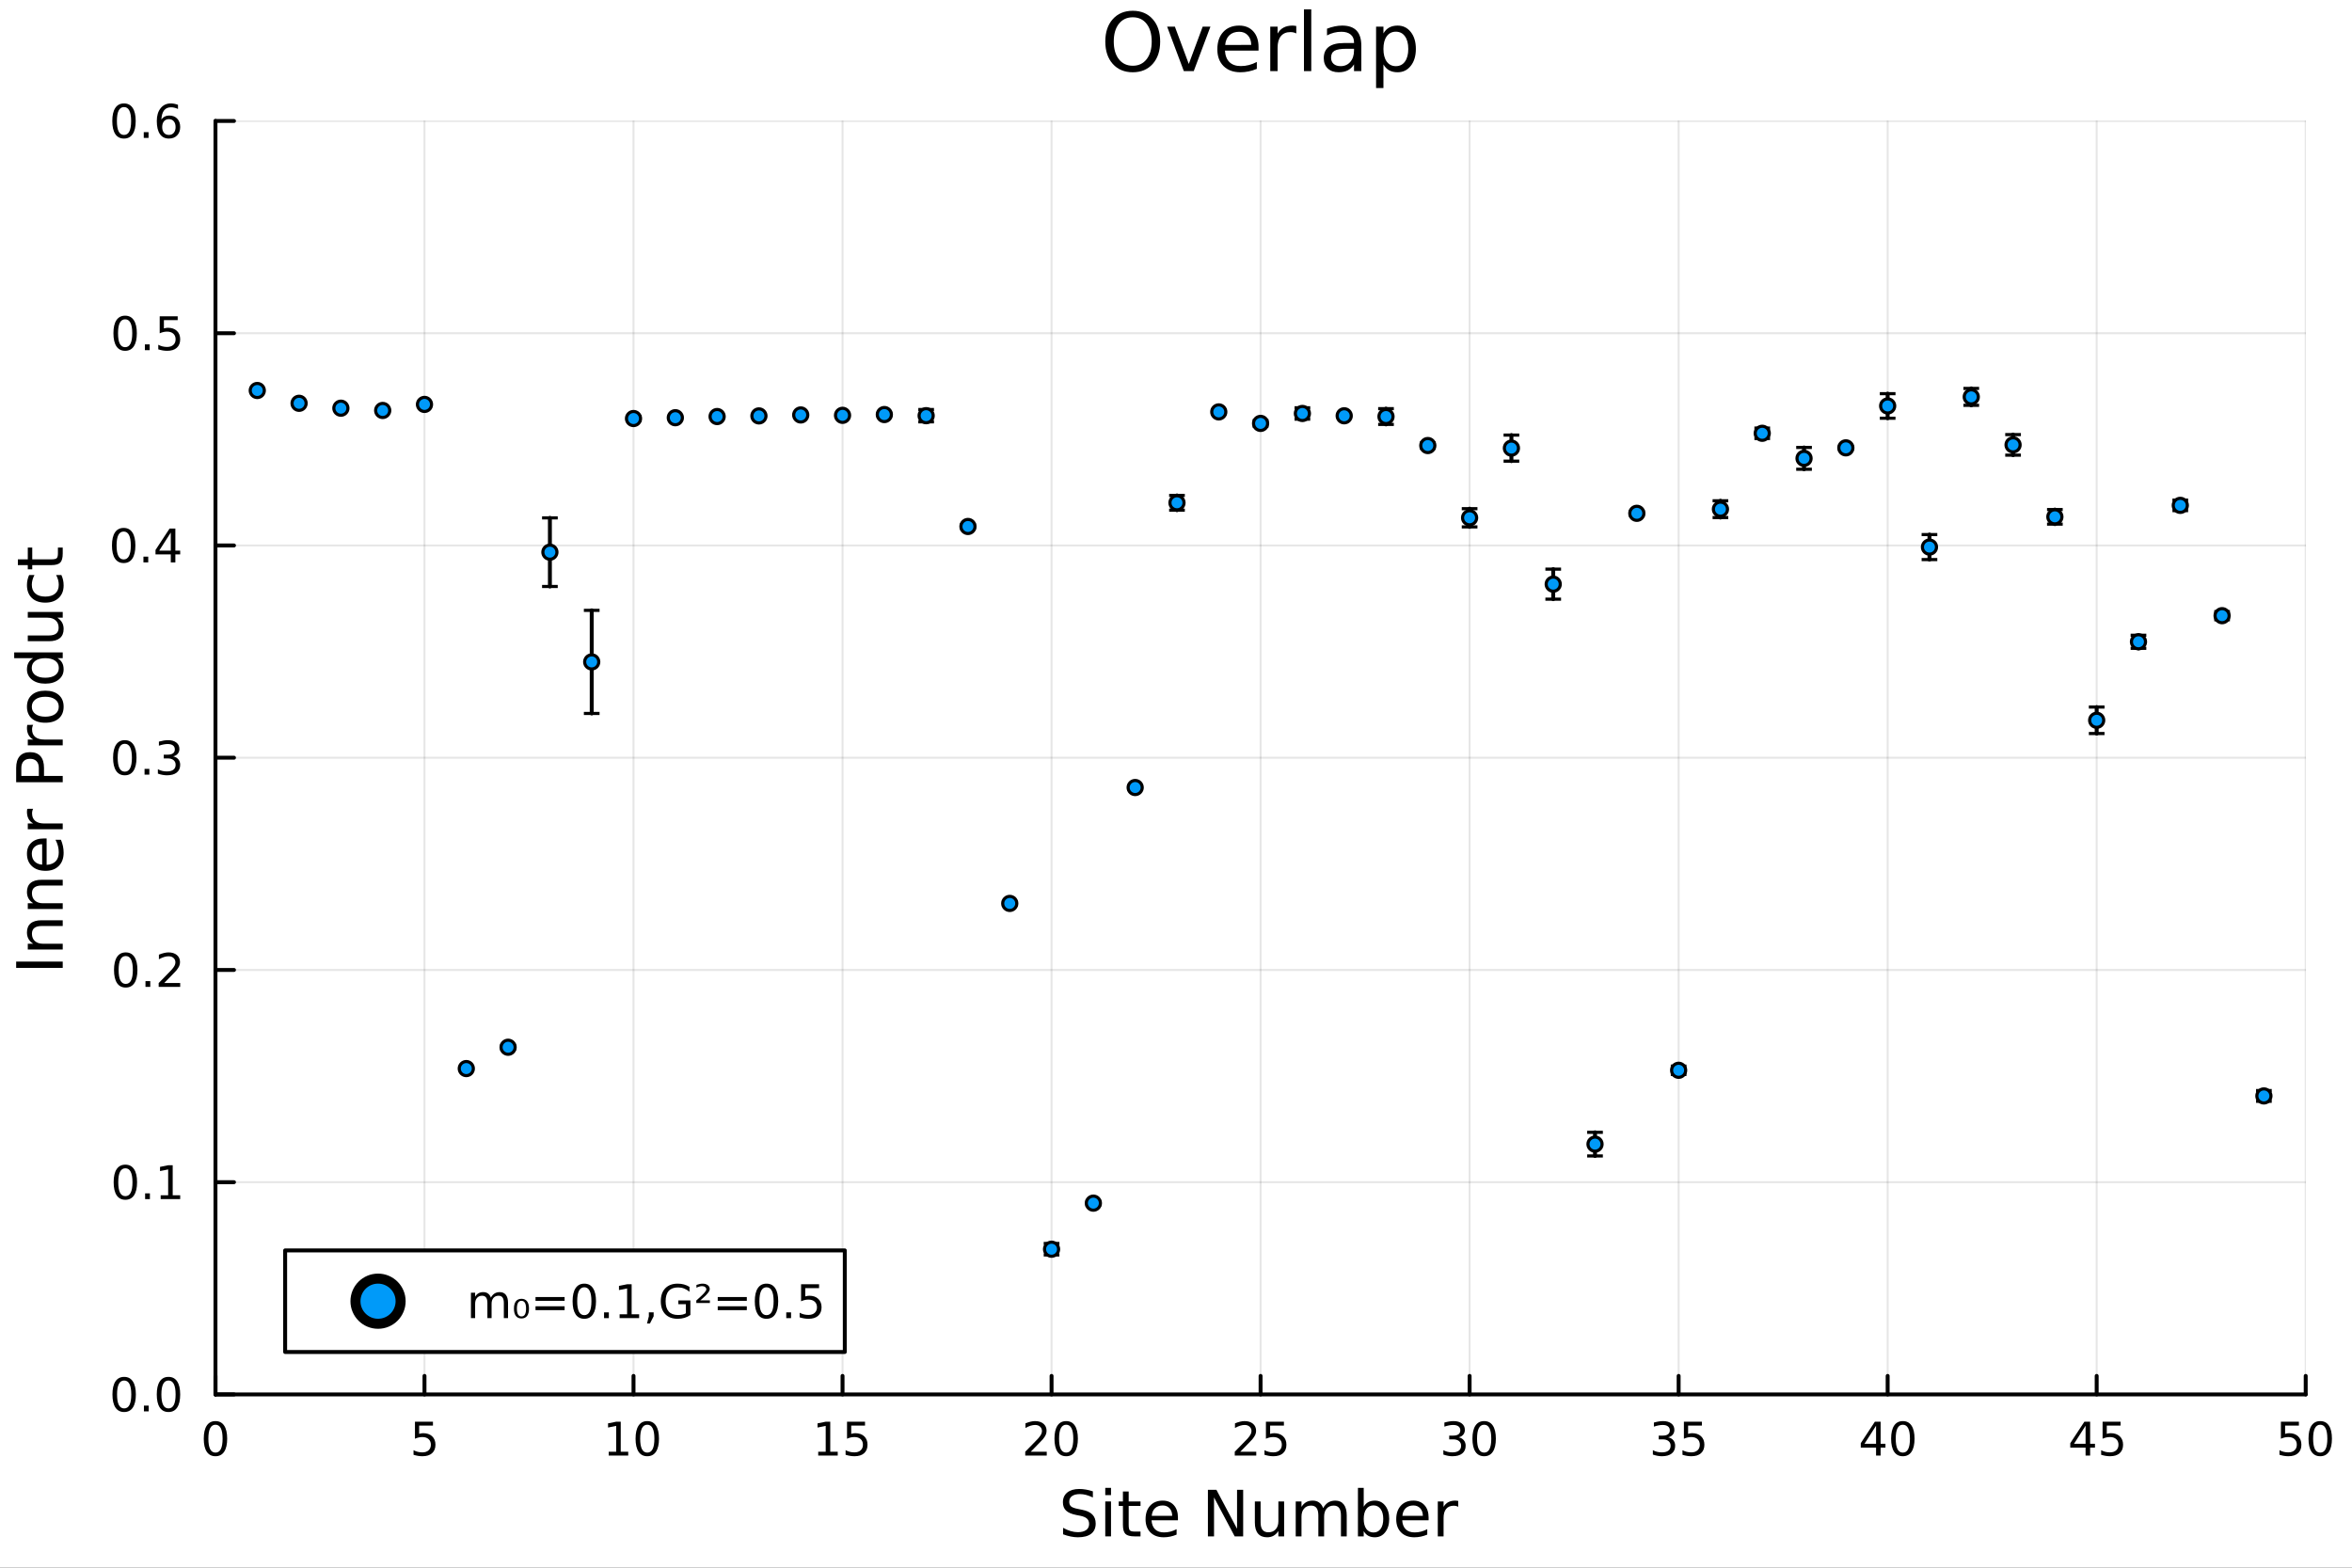 <?xml version="1.0" encoding="utf-8"?>
<svg xmlns="http://www.w3.org/2000/svg" xmlns:xlink="http://www.w3.org/1999/xlink" width="600" height="400" viewBox="0 0 2400 1600">
<rect x="0" y="0" width="2400" height="1600" fill="#333333" stroke="none"/>
<defs>
  <clipPath id="clip110">
    <rect x="0" y="0" width="2400" height="1600"/>
  </clipPath>
</defs>
<path clip-path="url(#clip110)" d="
M0 1600 L2400 1600 L2400 0 L0 0  Z
  " fill="#ffffff" fill-rule="evenodd" fill-opacity="1"/>
<defs>
  <clipPath id="clip111">
    <rect x="480" y="0" width="1681" height="1600"/>
  </clipPath>
</defs>
<path clip-path="url(#clip110)" d="
M219.866 1423.18 L2352.76 1423.18 L2352.76 123.472 L219.866 123.472  Z
  " fill="#ffffff" fill-rule="evenodd" fill-opacity="1"/>
<defs>
  <clipPath id="clip112">
    <rect x="219" y="123" width="2134" height="1301"/>
  </clipPath>
</defs>
<polyline clip-path="url(#clip112)" style="stroke:#000000; stroke-linecap:round; stroke-linejoin:round; stroke-width:2; stroke-opacity:0.1; fill:none" points="
  219.866,1423.18 219.866,123.472 
  "/>
<polyline clip-path="url(#clip112)" style="stroke:#000000; stroke-linecap:round; stroke-linejoin:round; stroke-width:2; stroke-opacity:0.1; fill:none" points="
  433.155,1423.18 433.155,123.472 
  "/>
<polyline clip-path="url(#clip112)" style="stroke:#000000; stroke-linecap:round; stroke-linejoin:round; stroke-width:2; stroke-opacity:0.1; fill:none" points="
  646.444,1423.18 646.444,123.472 
  "/>
<polyline clip-path="url(#clip112)" style="stroke:#000000; stroke-linecap:round; stroke-linejoin:round; stroke-width:2; stroke-opacity:0.1; fill:none" points="
  859.733,1423.18 859.733,123.472 
  "/>
<polyline clip-path="url(#clip112)" style="stroke:#000000; stroke-linecap:round; stroke-linejoin:round; stroke-width:2; stroke-opacity:0.1; fill:none" points="
  1073.02,1423.18 1073.02,123.472 
  "/>
<polyline clip-path="url(#clip112)" style="stroke:#000000; stroke-linecap:round; stroke-linejoin:round; stroke-width:2; stroke-opacity:0.1; fill:none" points="
  1286.31,1423.18 1286.31,123.472 
  "/>
<polyline clip-path="url(#clip112)" style="stroke:#000000; stroke-linecap:round; stroke-linejoin:round; stroke-width:2; stroke-opacity:0.1; fill:none" points="
  1499.6,1423.18 1499.6,123.472 
  "/>
<polyline clip-path="url(#clip112)" style="stroke:#000000; stroke-linecap:round; stroke-linejoin:round; stroke-width:2; stroke-opacity:0.1; fill:none" points="
  1712.89,1423.18 1712.89,123.472 
  "/>
<polyline clip-path="url(#clip112)" style="stroke:#000000; stroke-linecap:round; stroke-linejoin:round; stroke-width:2; stroke-opacity:0.1; fill:none" points="
  1926.18,1423.18 1926.18,123.472 
  "/>
<polyline clip-path="url(#clip112)" style="stroke:#000000; stroke-linecap:round; stroke-linejoin:round; stroke-width:2; stroke-opacity:0.1; fill:none" points="
  2139.47,1423.18 2139.47,123.472 
  "/>
<polyline clip-path="url(#clip112)" style="stroke:#000000; stroke-linecap:round; stroke-linejoin:round; stroke-width:2; stroke-opacity:0.1; fill:none" points="
  2352.76,1423.18 2352.76,123.472 
  "/>
<polyline clip-path="url(#clip110)" style="stroke:#000000; stroke-linecap:round; stroke-linejoin:round; stroke-width:4; stroke-opacity:1; fill:none" points="
  219.866,1423.18 2352.76,1423.18 
  "/>
<polyline clip-path="url(#clip110)" style="stroke:#000000; stroke-linecap:round; stroke-linejoin:round; stroke-width:4; stroke-opacity:1; fill:none" points="
  219.866,1423.18 219.866,1404.28 
  "/>
<polyline clip-path="url(#clip110)" style="stroke:#000000; stroke-linecap:round; stroke-linejoin:round; stroke-width:4; stroke-opacity:1; fill:none" points="
  433.155,1423.18 433.155,1404.28 
  "/>
<polyline clip-path="url(#clip110)" style="stroke:#000000; stroke-linecap:round; stroke-linejoin:round; stroke-width:4; stroke-opacity:1; fill:none" points="
  646.444,1423.18 646.444,1404.28 
  "/>
<polyline clip-path="url(#clip110)" style="stroke:#000000; stroke-linecap:round; stroke-linejoin:round; stroke-width:4; stroke-opacity:1; fill:none" points="
  859.733,1423.18 859.733,1404.28 
  "/>
<polyline clip-path="url(#clip110)" style="stroke:#000000; stroke-linecap:round; stroke-linejoin:round; stroke-width:4; stroke-opacity:1; fill:none" points="
  1073.02,1423.18 1073.02,1404.28 
  "/>
<polyline clip-path="url(#clip110)" style="stroke:#000000; stroke-linecap:round; stroke-linejoin:round; stroke-width:4; stroke-opacity:1; fill:none" points="
  1286.31,1423.18 1286.31,1404.28 
  "/>
<polyline clip-path="url(#clip110)" style="stroke:#000000; stroke-linecap:round; stroke-linejoin:round; stroke-width:4; stroke-opacity:1; fill:none" points="
  1499.6,1423.18 1499.6,1404.28 
  "/>
<polyline clip-path="url(#clip110)" style="stroke:#000000; stroke-linecap:round; stroke-linejoin:round; stroke-width:4; stroke-opacity:1; fill:none" points="
  1712.89,1423.18 1712.89,1404.28 
  "/>
<polyline clip-path="url(#clip110)" style="stroke:#000000; stroke-linecap:round; stroke-linejoin:round; stroke-width:4; stroke-opacity:1; fill:none" points="
  1926.18,1423.18 1926.18,1404.28 
  "/>
<polyline clip-path="url(#clip110)" style="stroke:#000000; stroke-linecap:round; stroke-linejoin:round; stroke-width:4; stroke-opacity:1; fill:none" points="
  2139.47,1423.18 2139.47,1404.28 
  "/>
<polyline clip-path="url(#clip110)" style="stroke:#000000; stroke-linecap:round; stroke-linejoin:round; stroke-width:4; stroke-opacity:1; fill:none" points="
  2352.76,1423.18 2352.76,1404.28 
  "/>
<path clip-path="url(#clip110)" d="M219.866 1454.1 Q216.255 1454.1 214.426 1457.66 Q212.621 1461.2 212.621 1468.33 Q212.621 1475.44 214.426 1479.01 Q216.255 1482.55 219.866 1482.55 Q223.501 1482.55 225.306 1479.01 Q227.135 1475.44 227.135 1468.33 Q227.135 1461.2 225.306 1457.66 Q223.501 1454.1 219.866 1454.1 M219.866 1450.39 Q225.676 1450.39 228.732 1455 Q231.811 1459.58 231.811 1468.33 Q231.811 1477.06 228.732 1481.67 Q225.676 1486.25 219.866 1486.25 Q214.056 1486.25 210.977 1481.67 Q207.922 1477.06 207.922 1468.33 Q207.922 1459.58 210.977 1455 Q214.056 1450.39 219.866 1450.39 Z" fill="#000000" fill-rule="evenodd" fill-opacity="1" /><path clip-path="url(#clip110)" d="M423.433 1451.02 L441.789 1451.02 L441.789 1454.96 L427.715 1454.96 L427.715 1463.43 Q428.734 1463.08 429.752 1462.92 Q430.771 1462.73 431.789 1462.73 Q437.577 1462.73 440.956 1465.9 Q444.336 1469.08 444.336 1474.49 Q444.336 1480.07 440.864 1483.17 Q437.391 1486.25 431.072 1486.25 Q428.896 1486.25 426.627 1485.88 Q424.382 1485.51 421.975 1484.77 L421.975 1480.07 Q424.058 1481.2 426.28 1481.76 Q428.502 1482.32 430.979 1482.32 Q434.984 1482.32 437.322 1480.21 Q439.66 1478.1 439.66 1474.49 Q439.66 1470.88 437.322 1468.77 Q434.984 1466.67 430.979 1466.67 Q429.104 1466.67 427.229 1467.08 Q425.377 1467.5 423.433 1468.38 L423.433 1451.02 Z" fill="#000000" fill-rule="evenodd" fill-opacity="1" /><path clip-path="url(#clip110)" d="M621.132 1481.64 L628.771 1481.64 L628.771 1455.28 L620.461 1456.95 L620.461 1452.69 L628.724 1451.02 L633.4 1451.02 L633.4 1481.64 L641.039 1481.64 L641.039 1485.58 L621.132 1485.58 L621.132 1481.64 Z" fill="#000000" fill-rule="evenodd" fill-opacity="1" /><path clip-path="url(#clip110)" d="M660.483 1454.1 Q656.872 1454.1 655.044 1457.66 Q653.238 1461.2 653.238 1468.33 Q653.238 1475.44 655.044 1479.01 Q656.872 1482.55 660.483 1482.55 Q664.118 1482.55 665.923 1479.01 Q667.752 1475.44 667.752 1468.33 Q667.752 1461.2 665.923 1457.66 Q664.118 1454.1 660.483 1454.1 M660.483 1450.39 Q666.294 1450.39 669.349 1455 Q672.428 1459.58 672.428 1468.33 Q672.428 1477.06 669.349 1481.67 Q666.294 1486.25 660.483 1486.25 Q654.673 1486.25 651.595 1481.67 Q648.539 1477.06 648.539 1468.33 Q648.539 1459.58 651.595 1455 Q654.673 1450.39 660.483 1450.39 Z" fill="#000000" fill-rule="evenodd" fill-opacity="1" /><path clip-path="url(#clip110)" d="M834.918 1481.64 L842.557 1481.64 L842.557 1455.28 L834.247 1456.95 L834.247 1452.69 L842.511 1451.02 L847.187 1451.02 L847.187 1481.64 L854.826 1481.64 L854.826 1485.58 L834.918 1485.58 L834.918 1481.64 Z" fill="#000000" fill-rule="evenodd" fill-opacity="1" /><path clip-path="url(#clip110)" d="M864.316 1451.02 L882.673 1451.02 L882.673 1454.96 L868.599 1454.96 L868.599 1463.43 Q869.617 1463.08 870.636 1462.92 Q871.654 1462.73 872.673 1462.73 Q878.46 1462.73 881.84 1465.9 Q885.219 1469.08 885.219 1474.49 Q885.219 1480.07 881.747 1483.17 Q878.275 1486.25 871.955 1486.25 Q869.779 1486.25 867.511 1485.88 Q865.266 1485.51 862.858 1484.77 L862.858 1480.07 Q864.941 1481.2 867.164 1481.76 Q869.386 1482.32 871.863 1482.32 Q875.867 1482.32 878.205 1480.21 Q880.543 1478.1 880.543 1474.49 Q880.543 1470.88 878.205 1468.77 Q875.867 1466.67 871.863 1466.67 Q869.988 1466.67 868.113 1467.08 Q866.261 1467.5 864.316 1468.38 L864.316 1451.02 Z" fill="#000000" fill-rule="evenodd" fill-opacity="1" /><path clip-path="url(#clip110)" d="M1051.8 1481.64 L1068.11 1481.64 L1068.11 1485.58 L1046.17 1485.58 L1046.17 1481.64 Q1048.83 1478.89 1053.42 1474.26 Q1058.02 1469.61 1059.2 1468.27 Q1061.45 1465.74 1062.33 1464.01 Q1063.23 1462.25 1063.23 1460.56 Q1063.23 1457.8 1061.29 1456.07 Q1059.36 1454.33 1056.26 1454.33 Q1054.06 1454.33 1051.61 1455.09 Q1049.18 1455.86 1046.4 1457.41 L1046.4 1452.69 Q1049.23 1451.55 1051.68 1450.97 Q1054.13 1450.39 1056.17 1450.39 Q1061.54 1450.39 1064.74 1453.08 Q1067.93 1455.77 1067.93 1460.26 Q1067.93 1462.39 1067.12 1464.31 Q1066.33 1466.2 1064.23 1468.8 Q1063.65 1469.47 1060.55 1472.69 Q1057.44 1475.88 1051.8 1481.64 Z" fill="#000000" fill-rule="evenodd" fill-opacity="1" /><path clip-path="url(#clip110)" d="M1087.93 1454.1 Q1084.32 1454.1 1082.49 1457.66 Q1080.68 1461.2 1080.68 1468.33 Q1080.68 1475.44 1082.49 1479.01 Q1084.32 1482.55 1087.93 1482.55 Q1091.56 1482.55 1093.37 1479.01 Q1095.2 1475.44 1095.2 1468.33 Q1095.2 1461.2 1093.37 1457.66 Q1091.56 1454.1 1087.93 1454.1 M1087.93 1450.39 Q1093.74 1450.39 1096.8 1455 Q1099.87 1459.58 1099.87 1468.33 Q1099.87 1477.06 1096.8 1481.67 Q1093.74 1486.25 1087.93 1486.25 Q1082.12 1486.25 1079.04 1481.67 Q1075.99 1477.06 1075.99 1468.33 Q1075.99 1459.58 1079.04 1455 Q1082.12 1450.39 1087.93 1450.39 Z" fill="#000000" fill-rule="evenodd" fill-opacity="1" /><path clip-path="url(#clip110)" d="M1265.58 1481.64 L1281.9 1481.64 L1281.9 1485.58 L1259.96 1485.58 L1259.96 1481.64 Q1262.62 1478.89 1267.2 1474.26 Q1271.81 1469.61 1272.99 1468.27 Q1275.23 1465.74 1276.11 1464.01 Q1277.02 1462.25 1277.02 1460.56 Q1277.02 1457.8 1275.07 1456.07 Q1273.15 1454.33 1270.05 1454.33 Q1267.85 1454.33 1265.4 1455.09 Q1262.97 1455.86 1260.19 1457.41 L1260.19 1452.69 Q1263.01 1451.55 1265.47 1450.97 Q1267.92 1450.39 1269.96 1450.39 Q1275.33 1450.39 1278.52 1453.08 Q1281.72 1455.77 1281.72 1460.26 Q1281.72 1462.39 1280.91 1464.31 Q1280.12 1466.2 1278.01 1468.8 Q1277.43 1469.47 1274.33 1472.69 Q1271.23 1475.88 1265.58 1481.64 Z" fill="#000000" fill-rule="evenodd" fill-opacity="1" /><path clip-path="url(#clip110)" d="M1291.76 1451.02 L1310.12 1451.02 L1310.12 1454.96 L1296.04 1454.96 L1296.04 1463.43 Q1297.06 1463.08 1298.08 1462.92 Q1299.1 1462.73 1300.12 1462.73 Q1305.91 1462.73 1309.29 1465.9 Q1312.67 1469.08 1312.67 1474.49 Q1312.67 1480.07 1309.19 1483.17 Q1305.72 1486.25 1299.4 1486.25 Q1297.23 1486.25 1294.96 1485.88 Q1292.71 1485.51 1290.3 1484.77 L1290.3 1480.07 Q1292.39 1481.2 1294.61 1481.76 Q1296.83 1482.32 1299.31 1482.32 Q1303.31 1482.32 1305.65 1480.21 Q1307.99 1478.1 1307.99 1474.49 Q1307.99 1470.88 1305.65 1468.77 Q1303.31 1466.67 1299.31 1466.67 Q1297.43 1466.67 1295.56 1467.08 Q1293.71 1467.5 1291.76 1468.38 L1291.76 1451.02 Z" fill="#000000" fill-rule="evenodd" fill-opacity="1" /><path clip-path="url(#clip110)" d="M1488.44 1466.95 Q1491.8 1467.66 1493.67 1469.93 Q1495.57 1472.2 1495.57 1475.53 Q1495.57 1480.65 1492.05 1483.45 Q1488.54 1486.25 1482.05 1486.25 Q1479.88 1486.25 1477.56 1485.81 Q1475.27 1485.39 1472.82 1484.54 L1472.82 1480.02 Q1474.76 1481.16 1477.08 1481.74 Q1479.39 1482.32 1481.91 1482.32 Q1486.31 1482.32 1488.6 1480.58 Q1490.92 1478.84 1490.92 1475.53 Q1490.92 1472.48 1488.77 1470.77 Q1486.64 1469.03 1482.82 1469.03 L1478.79 1469.03 L1478.79 1465.19 L1483 1465.19 Q1486.45 1465.19 1488.28 1463.82 Q1490.11 1462.43 1490.11 1459.84 Q1490.11 1457.18 1488.21 1455.77 Q1486.34 1454.33 1482.82 1454.33 Q1480.9 1454.33 1478.7 1454.75 Q1476.5 1455.16 1473.86 1456.04 L1473.86 1451.88 Q1476.52 1451.14 1478.84 1450.77 Q1481.17 1450.39 1483.23 1450.39 Q1488.56 1450.39 1491.66 1452.83 Q1494.76 1455.23 1494.76 1459.35 Q1494.76 1462.22 1493.12 1464.21 Q1491.48 1466.18 1488.44 1466.95 Z" fill="#000000" fill-rule="evenodd" fill-opacity="1" /><path clip-path="url(#clip110)" d="M1514.44 1454.1 Q1510.83 1454.1 1509 1457.66 Q1507.19 1461.2 1507.19 1468.33 Q1507.19 1475.44 1509 1479.01 Q1510.83 1482.55 1514.44 1482.55 Q1518.07 1482.55 1519.88 1479.01 Q1521.71 1475.44 1521.71 1468.33 Q1521.71 1461.2 1519.88 1457.66 Q1518.07 1454.1 1514.44 1454.1 M1514.44 1450.39 Q1520.25 1450.39 1523.3 1455 Q1526.38 1459.58 1526.38 1468.33 Q1526.38 1477.06 1523.3 1481.67 Q1520.25 1486.25 1514.44 1486.25 Q1508.63 1486.25 1505.55 1481.67 Q1502.49 1477.06 1502.49 1468.33 Q1502.49 1459.58 1505.55 1455 Q1508.63 1450.39 1514.44 1450.39 Z" fill="#000000" fill-rule="evenodd" fill-opacity="1" /><path clip-path="url(#clip110)" d="M1702.23 1466.95 Q1705.59 1467.66 1707.46 1469.93 Q1709.36 1472.2 1709.36 1475.53 Q1709.36 1480.65 1705.84 1483.45 Q1702.32 1486.25 1695.84 1486.25 Q1693.66 1486.25 1691.35 1485.81 Q1689.06 1485.39 1686.6 1484.54 L1686.6 1480.02 Q1688.55 1481.16 1690.86 1481.74 Q1693.18 1482.32 1695.7 1482.32 Q1700.1 1482.32 1702.39 1480.58 Q1704.71 1478.84 1704.71 1475.53 Q1704.71 1472.48 1702.55 1470.77 Q1700.42 1469.03 1696.6 1469.03 L1692.58 1469.03 L1692.58 1465.19 L1696.79 1465.19 Q1700.24 1465.19 1702.07 1463.82 Q1703.9 1462.43 1703.9 1459.84 Q1703.9 1457.18 1702 1455.77 Q1700.12 1454.33 1696.6 1454.33 Q1694.68 1454.33 1692.48 1454.75 Q1690.28 1455.16 1687.65 1456.04 L1687.65 1451.88 Q1690.31 1451.14 1692.62 1450.77 Q1694.96 1450.39 1697.02 1450.39 Q1702.35 1450.39 1705.45 1452.83 Q1708.55 1455.23 1708.55 1459.35 Q1708.55 1462.22 1706.91 1464.21 Q1705.26 1466.18 1702.23 1466.95 Z" fill="#000000" fill-rule="evenodd" fill-opacity="1" /><path clip-path="url(#clip110)" d="M1718.27 1451.02 L1736.63 1451.02 L1736.63 1454.96 L1722.55 1454.96 L1722.55 1463.43 Q1723.57 1463.08 1724.59 1462.92 Q1725.61 1462.73 1726.63 1462.73 Q1732.41 1462.73 1735.79 1465.9 Q1739.17 1469.08 1739.17 1474.49 Q1739.17 1480.07 1735.7 1483.17 Q1732.23 1486.25 1725.91 1486.25 Q1723.73 1486.25 1721.47 1485.88 Q1719.22 1485.51 1716.81 1484.77 L1716.81 1480.07 Q1718.9 1481.2 1721.12 1481.76 Q1723.34 1482.32 1725.82 1482.32 Q1729.82 1482.32 1732.16 1480.21 Q1734.5 1478.1 1734.5 1474.49 Q1734.5 1470.88 1732.16 1468.77 Q1729.82 1466.67 1725.82 1466.67 Q1723.94 1466.67 1722.07 1467.08 Q1720.22 1467.5 1718.27 1468.38 L1718.27 1451.02 Z" fill="#000000" fill-rule="evenodd" fill-opacity="1" /><path clip-path="url(#clip110)" d="M1914.35 1455.09 L1902.54 1473.54 L1914.35 1473.54 L1914.35 1455.09 M1913.12 1451.02 L1919 1451.02 L1919 1473.54 L1923.93 1473.54 L1923.93 1477.43 L1919 1477.43 L1919 1485.58 L1914.35 1485.58 L1914.35 1477.43 L1898.75 1477.43 L1898.75 1472.92 L1913.12 1451.02 Z" fill="#000000" fill-rule="evenodd" fill-opacity="1" /><path clip-path="url(#clip110)" d="M1941.66 1454.1 Q1938.05 1454.1 1936.22 1457.66 Q1934.42 1461.2 1934.42 1468.33 Q1934.42 1475.44 1936.22 1479.01 Q1938.05 1482.55 1941.66 1482.55 Q1945.3 1482.55 1947.1 1479.01 Q1948.93 1475.44 1948.93 1468.33 Q1948.93 1461.2 1947.1 1457.66 Q1945.3 1454.1 1941.66 1454.1 M1941.66 1450.39 Q1947.47 1450.39 1950.53 1455 Q1953.61 1459.58 1953.61 1468.33 Q1953.61 1477.06 1950.53 1481.67 Q1947.47 1486.25 1941.66 1486.25 Q1935.85 1486.25 1932.78 1481.67 Q1929.72 1477.06 1929.72 1468.33 Q1929.72 1459.58 1932.78 1455 Q1935.85 1450.39 1941.66 1450.39 Z" fill="#000000" fill-rule="evenodd" fill-opacity="1" /><path clip-path="url(#clip110)" d="M2128.14 1455.09 L2116.33 1473.54 L2128.14 1473.54 L2128.14 1455.09 M2126.91 1451.02 L2132.79 1451.02 L2132.79 1473.54 L2137.72 1473.54 L2137.72 1477.43 L2132.79 1477.43 L2132.79 1485.58 L2128.14 1485.58 L2128.14 1477.43 L2112.53 1477.43 L2112.53 1472.92 L2126.91 1451.02 Z" fill="#000000" fill-rule="evenodd" fill-opacity="1" /><path clip-path="url(#clip110)" d="M2145.5 1451.02 L2163.85 1451.02 L2163.85 1454.96 L2149.78 1454.96 L2149.78 1463.43 Q2150.8 1463.08 2151.82 1462.92 Q2152.83 1462.73 2153.85 1462.73 Q2159.64 1462.73 2163.02 1465.9 Q2166.4 1469.08 2166.4 1474.49 Q2166.4 1480.07 2162.93 1483.17 Q2159.46 1486.25 2153.14 1486.25 Q2150.96 1486.25 2148.69 1485.88 Q2146.45 1485.51 2144.04 1484.77 L2144.04 1480.07 Q2146.12 1481.2 2148.34 1481.76 Q2150.57 1482.32 2153.04 1482.32 Q2157.05 1482.32 2159.39 1480.21 Q2161.72 1478.1 2161.72 1474.49 Q2161.72 1470.88 2159.39 1468.77 Q2157.05 1466.67 2153.04 1466.67 Q2151.17 1466.67 2149.29 1467.08 Q2147.44 1467.5 2145.5 1468.38 L2145.5 1451.02 Z" fill="#000000" fill-rule="evenodd" fill-opacity="1" /><path clip-path="url(#clip110)" d="M2327.46 1451.02 L2345.81 1451.02 L2345.81 1454.96 L2331.74 1454.96 L2331.74 1463.43 Q2332.76 1463.08 2333.77 1462.92 Q2334.79 1462.73 2335.81 1462.73 Q2341.6 1462.73 2344.98 1465.9 Q2348.36 1469.08 2348.36 1474.49 Q2348.36 1480.07 2344.89 1483.17 Q2341.41 1486.25 2335.09 1486.25 Q2332.92 1486.25 2330.65 1485.88 Q2328.4 1485.51 2326 1484.77 L2326 1480.07 Q2328.08 1481.2 2330.3 1481.76 Q2332.52 1482.32 2335 1482.32 Q2339.01 1482.32 2341.34 1480.21 Q2343.68 1478.1 2343.68 1474.49 Q2343.68 1470.88 2341.34 1468.77 Q2339.01 1466.67 2335 1466.67 Q2333.13 1466.67 2331.25 1467.08 Q2329.4 1467.5 2327.46 1468.38 L2327.46 1451.02 Z" fill="#000000" fill-rule="evenodd" fill-opacity="1" /><path clip-path="url(#clip110)" d="M2367.57 1454.1 Q2363.96 1454.1 2362.13 1457.66 Q2360.33 1461.2 2360.33 1468.33 Q2360.33 1475.44 2362.13 1479.01 Q2363.96 1482.55 2367.57 1482.55 Q2371.2 1482.55 2373.01 1479.01 Q2374.84 1475.44 2374.84 1468.33 Q2374.84 1461.2 2373.01 1457.66 Q2371.2 1454.1 2367.57 1454.1 M2367.57 1450.39 Q2373.38 1450.39 2376.44 1455 Q2379.52 1459.58 2379.52 1468.33 Q2379.52 1477.06 2376.44 1481.67 Q2373.38 1486.25 2367.57 1486.25 Q2361.76 1486.25 2358.68 1481.67 Q2355.63 1477.06 2355.63 1468.33 Q2355.63 1459.58 2358.68 1455 Q2361.76 1450.39 2367.57 1450.39 Z" fill="#000000" fill-rule="evenodd" fill-opacity="1" /><path clip-path="url(#clip110)" d="M1115.18 1522.08 L1115.18 1528.35 Q1111.52 1526.6 1108.28 1525.74 Q1105.03 1524.88 1102.01 1524.88 Q1096.76 1524.88 1093.89 1526.92 Q1091.06 1528.96 1091.06 1532.71 Q1091.06 1535.87 1092.94 1537.49 Q1094.85 1539.08 1100.13 1540.07 L1104.01 1540.86 Q1111.21 1542.23 1114.61 1545.7 Q1118.05 1549.14 1118.05 1554.93 Q1118.05 1561.84 1113.4 1565.4 Q1108.79 1568.97 1099.84 1568.97 Q1096.47 1568.97 1092.65 1568.2 Q1088.86 1567.44 1084.79 1565.94 L1084.79 1559.32 Q1088.7 1561.52 1092.46 1562.63 Q1096.22 1563.75 1099.84 1563.75 Q1105.35 1563.75 1108.34 1561.58 Q1111.33 1559.42 1111.33 1555.41 Q1111.33 1551.91 1109.17 1549.93 Q1107.04 1547.96 1102.14 1546.97 L1098.22 1546.21 Q1091.03 1544.78 1087.81 1541.72 Q1084.6 1538.67 1084.6 1533.22 Q1084.6 1526.92 1089.02 1523.29 Q1093.48 1519.66 1101.28 1519.66 Q1104.62 1519.66 1108.09 1520.27 Q1111.56 1520.87 1115.18 1522.08 Z" fill="#000000" fill-rule="evenodd" fill-opacity="1" /><path clip-path="url(#clip110)" d="M1127.82 1532.4 L1133.68 1532.4 L1133.68 1568.04 L1127.82 1568.04 L1127.82 1532.4 M1127.82 1518.52 L1133.68 1518.52 L1133.68 1525.93 L1127.82 1525.93 L1127.82 1518.52 Z" fill="#000000" fill-rule="evenodd" fill-opacity="1" /><path clip-path="url(#clip110)" d="M1151.72 1522.27 L1151.72 1532.4 L1163.79 1532.4 L1163.79 1536.95 L1151.72 1536.95 L1151.72 1556.3 Q1151.72 1560.66 1152.9 1561.9 Q1154.11 1563.14 1157.77 1563.14 L1163.79 1563.14 L1163.79 1568.04 L1157.77 1568.04 Q1150.99 1568.04 1148.41 1565.53 Q1145.84 1562.98 1145.84 1556.3 L1145.84 1536.95 L1141.54 1536.95 L1141.54 1532.4 L1145.84 1532.4 L1145.84 1522.27 L1151.72 1522.27 Z" fill="#000000" fill-rule="evenodd" fill-opacity="1" /><path clip-path="url(#clip110)" d="M1201.98 1548.76 L1201.98 1551.62 L1175.05 1551.62 Q1175.44 1557.67 1178.68 1560.85 Q1181.96 1564 1187.79 1564 Q1191.16 1564 1194.31 1563.17 Q1197.49 1562.35 1200.61 1560.69 L1200.61 1566.23 Q1197.46 1567.57 1194.15 1568.27 Q1190.84 1568.97 1187.44 1568.97 Q1178.91 1568.97 1173.91 1564 Q1168.94 1559.04 1168.94 1550.57 Q1168.94 1541.82 1173.65 1536.69 Q1178.4 1531.54 1186.42 1531.54 Q1193.61 1531.54 1197.78 1536.18 Q1201.98 1540.8 1201.98 1548.76 M1196.12 1547.04 Q1196.06 1542.23 1193.42 1539.37 Q1190.81 1536.5 1186.48 1536.5 Q1181.58 1536.5 1178.62 1539.27 Q1175.69 1542.04 1175.25 1547.07 L1196.12 1547.04 Z" fill="#000000" fill-rule="evenodd" fill-opacity="1" /><path clip-path="url(#clip110)" d="M1232.57 1520.52 L1241.23 1520.52 L1262.3 1560.28 L1262.3 1520.52 L1268.53 1520.52 L1268.53 1568.04 L1259.88 1568.04 L1238.81 1528.29 L1238.81 1568.04 L1232.57 1568.04 L1232.57 1520.52 Z" fill="#000000" fill-rule="evenodd" fill-opacity="1" /><path clip-path="url(#clip110)" d="M1280.47 1553.98 L1280.47 1532.4 L1286.33 1532.4 L1286.33 1553.75 Q1286.33 1558.81 1288.3 1561.36 Q1290.27 1563.87 1294.22 1563.87 Q1298.96 1563.87 1301.7 1560.85 Q1304.47 1557.83 1304.47 1552.61 L1304.47 1532.4 L1310.33 1532.4 L1310.33 1568.04 L1304.47 1568.04 L1304.47 1562.57 Q1302.34 1565.82 1299.5 1567.41 Q1296.7 1568.97 1292.98 1568.97 Q1286.84 1568.97 1283.65 1565.15 Q1280.47 1561.33 1280.47 1553.98 M1295.21 1531.54 L1295.21 1531.54 Z" fill="#000000" fill-rule="evenodd" fill-opacity="1" /><path clip-path="url(#clip110)" d="M1350.14 1539.24 Q1352.34 1535.29 1355.39 1533.41 Q1358.45 1531.54 1362.59 1531.54 Q1368.16 1531.54 1371.18 1535.45 Q1374.21 1539.33 1374.21 1546.53 L1374.21 1568.04 L1368.32 1568.04 L1368.32 1546.72 Q1368.32 1541.59 1366.5 1539.11 Q1364.69 1536.63 1360.96 1536.63 Q1356.41 1536.63 1353.77 1539.65 Q1351.13 1542.68 1351.13 1547.9 L1351.13 1568.04 L1345.24 1568.04 L1345.24 1546.72 Q1345.24 1541.56 1343.43 1539.11 Q1341.61 1536.63 1337.83 1536.63 Q1333.34 1536.63 1330.7 1539.68 Q1328.05 1542.71 1328.05 1547.9 L1328.05 1568.04 L1322.17 1568.04 L1322.17 1532.4 L1328.05 1532.4 L1328.05 1537.93 Q1330.06 1534.66 1332.86 1533.1 Q1335.66 1531.54 1339.51 1531.54 Q1343.4 1531.54 1346.1 1533.51 Q1348.84 1535.48 1350.14 1539.24 Z" fill="#000000" fill-rule="evenodd" fill-opacity="1" /><path clip-path="url(#clip110)" d="M1411.48 1550.25 Q1411.48 1543.79 1408.8 1540.13 Q1406.16 1536.44 1401.51 1536.44 Q1396.87 1536.44 1394.19 1540.13 Q1391.55 1543.79 1391.55 1550.25 Q1391.55 1556.71 1394.19 1560.4 Q1396.87 1564.07 1401.51 1564.07 Q1406.16 1564.07 1408.8 1560.4 Q1411.48 1556.71 1411.48 1550.25 M1391.55 1537.81 Q1393.4 1534.62 1396.2 1533.1 Q1399.03 1531.54 1402.95 1531.54 Q1409.44 1531.54 1413.48 1536.69 Q1417.56 1541.85 1417.56 1550.25 Q1417.56 1558.65 1413.48 1563.81 Q1409.44 1568.97 1402.95 1568.97 Q1399.03 1568.97 1396.2 1567.44 Q1393.4 1565.88 1391.55 1562.7 L1391.55 1568.04 L1385.66 1568.04 L1385.66 1518.52 L1391.55 1518.52 L1391.55 1537.81 Z" fill="#000000" fill-rule="evenodd" fill-opacity="1" /><path clip-path="url(#clip110)" d="M1457.76 1548.76 L1457.76 1551.62 L1430.83 1551.62 Q1431.21 1557.67 1434.46 1560.85 Q1437.74 1564 1443.56 1564 Q1446.93 1564 1450.08 1563.17 Q1453.27 1562.35 1456.39 1560.69 L1456.39 1566.23 Q1453.24 1567.57 1449.93 1568.27 Q1446.62 1568.97 1443.21 1568.97 Q1434.68 1568.97 1429.68 1564 Q1424.72 1559.04 1424.72 1550.57 Q1424.72 1541.82 1429.43 1536.69 Q1434.17 1531.54 1442.19 1531.54 Q1449.38 1531.54 1453.55 1536.18 Q1457.76 1540.8 1457.76 1548.76 M1451.9 1547.04 Q1451.84 1542.23 1449.19 1539.37 Q1446.58 1536.5 1442.25 1536.5 Q1437.35 1536.5 1434.39 1539.27 Q1431.47 1542.04 1431.02 1547.07 L1451.9 1547.04 Z" fill="#000000" fill-rule="evenodd" fill-opacity="1" /><path clip-path="url(#clip110)" d="M1488.02 1537.87 Q1487.04 1537.3 1485.86 1537.04 Q1484.71 1536.76 1483.31 1536.76 Q1478.35 1536.76 1475.67 1540 Q1473.03 1543.22 1473.03 1549.27 L1473.03 1568.04 L1467.14 1568.04 L1467.14 1532.4 L1473.03 1532.4 L1473.03 1537.93 Q1474.88 1534.69 1477.84 1533.13 Q1480.8 1531.54 1485.03 1531.54 Q1485.64 1531.54 1486.37 1531.63 Q1487.1 1531.7 1487.99 1531.85 L1488.02 1537.87 Z" fill="#000000" fill-rule="evenodd" fill-opacity="1" /><polyline clip-path="url(#clip112)" style="stroke:#000000; stroke-linecap:round; stroke-linejoin:round; stroke-width:2; stroke-opacity:0.1; fill:none" points="
  219.866,1423.18 2352.76,1423.18 
  "/>
<polyline clip-path="url(#clip112)" style="stroke:#000000; stroke-linecap:round; stroke-linejoin:round; stroke-width:2; stroke-opacity:0.1; fill:none" points="
  219.866,1206.56 2352.76,1206.56 
  "/>
<polyline clip-path="url(#clip112)" style="stroke:#000000; stroke-linecap:round; stroke-linejoin:round; stroke-width:2; stroke-opacity:0.1; fill:none" points="
  219.866,989.944 2352.76,989.944 
  "/>
<polyline clip-path="url(#clip112)" style="stroke:#000000; stroke-linecap:round; stroke-linejoin:round; stroke-width:2; stroke-opacity:0.1; fill:none" points="
  219.866,773.326 2352.76,773.326 
  "/>
<polyline clip-path="url(#clip112)" style="stroke:#000000; stroke-linecap:round; stroke-linejoin:round; stroke-width:2; stroke-opacity:0.1; fill:none" points="
  219.866,556.708 2352.76,556.708 
  "/>
<polyline clip-path="url(#clip112)" style="stroke:#000000; stroke-linecap:round; stroke-linejoin:round; stroke-width:2; stroke-opacity:0.1; fill:none" points="
  219.866,340.09 2352.76,340.09 
  "/>
<polyline clip-path="url(#clip112)" style="stroke:#000000; stroke-linecap:round; stroke-linejoin:round; stroke-width:2; stroke-opacity:0.1; fill:none" points="
  219.866,123.472 2352.76,123.472 
  "/>
<polyline clip-path="url(#clip110)" style="stroke:#000000; stroke-linecap:round; stroke-linejoin:round; stroke-width:4; stroke-opacity:1; fill:none" points="
  219.866,1423.18 219.866,123.472 
  "/>
<polyline clip-path="url(#clip110)" style="stroke:#000000; stroke-linecap:round; stroke-linejoin:round; stroke-width:4; stroke-opacity:1; fill:none" points="
  219.866,1423.18 238.764,1423.18 
  "/>
<polyline clip-path="url(#clip110)" style="stroke:#000000; stroke-linecap:round; stroke-linejoin:round; stroke-width:4; stroke-opacity:1; fill:none" points="
  219.866,1206.56 238.764,1206.56 
  "/>
<polyline clip-path="url(#clip110)" style="stroke:#000000; stroke-linecap:round; stroke-linejoin:round; stroke-width:4; stroke-opacity:1; fill:none" points="
  219.866,989.944 238.764,989.944 
  "/>
<polyline clip-path="url(#clip110)" style="stroke:#000000; stroke-linecap:round; stroke-linejoin:round; stroke-width:4; stroke-opacity:1; fill:none" points="
  219.866,773.326 238.764,773.326 
  "/>
<polyline clip-path="url(#clip110)" style="stroke:#000000; stroke-linecap:round; stroke-linejoin:round; stroke-width:4; stroke-opacity:1; fill:none" points="
  219.866,556.708 238.764,556.708 
  "/>
<polyline clip-path="url(#clip110)" style="stroke:#000000; stroke-linecap:round; stroke-linejoin:round; stroke-width:4; stroke-opacity:1; fill:none" points="
  219.866,340.09 238.764,340.09 
  "/>
<polyline clip-path="url(#clip110)" style="stroke:#000000; stroke-linecap:round; stroke-linejoin:round; stroke-width:4; stroke-opacity:1; fill:none" points="
  219.866,123.472 238.764,123.472 
  "/>
<path clip-path="url(#clip110)" d="M126.691 1408.98 Q123.08 1408.98 121.251 1412.54 Q119.445 1416.08 119.445 1423.21 Q119.445 1430.32 121.251 1433.89 Q123.08 1437.43 126.691 1437.43 Q130.325 1437.43 132.13 1433.89 Q133.959 1430.32 133.959 1423.21 Q133.959 1416.08 132.13 1412.54 Q130.325 1408.98 126.691 1408.98 M126.691 1405.27 Q132.501 1405.27 135.556 1409.88 Q138.635 1414.46 138.635 1423.21 Q138.635 1431.94 135.556 1436.55 Q132.501 1441.13 126.691 1441.13 Q120.88 1441.13 117.802 1436.55 Q114.746 1431.94 114.746 1423.21 Q114.746 1414.46 117.802 1409.88 Q120.88 1405.27 126.691 1405.27 Z" fill="#000000" fill-rule="evenodd" fill-opacity="1" /><path clip-path="url(#clip110)" d="M146.853 1434.58 L151.737 1434.58 L151.737 1440.46 L146.853 1440.46 L146.853 1434.58 Z" fill="#000000" fill-rule="evenodd" fill-opacity="1" /><path clip-path="url(#clip110)" d="M171.922 1408.98 Q168.311 1408.98 166.482 1412.54 Q164.677 1416.08 164.677 1423.21 Q164.677 1430.32 166.482 1433.89 Q168.311 1437.43 171.922 1437.43 Q175.556 1437.43 177.362 1433.89 Q179.19 1430.32 179.19 1423.21 Q179.19 1416.08 177.362 1412.54 Q175.556 1408.98 171.922 1408.98 M171.922 1405.27 Q177.732 1405.27 180.788 1409.88 Q183.866 1414.46 183.866 1423.21 Q183.866 1431.94 180.788 1436.55 Q177.732 1441.13 171.922 1441.13 Q166.112 1441.13 163.033 1436.55 Q159.978 1431.94 159.978 1423.21 Q159.978 1414.46 163.033 1409.88 Q166.112 1405.27 171.922 1405.27 Z" fill="#000000" fill-rule="evenodd" fill-opacity="1" /><path clip-path="url(#clip110)" d="M127.917 1192.36 Q124.306 1192.36 122.478 1195.93 Q120.672 1199.47 120.672 1206.6 Q120.672 1213.7 122.478 1217.27 Q124.306 1220.81 127.917 1220.81 Q131.552 1220.81 133.357 1217.27 Q135.186 1213.7 135.186 1206.6 Q135.186 1199.47 133.357 1195.93 Q131.552 1192.36 127.917 1192.36 M127.917 1188.66 Q133.728 1188.66 136.783 1193.26 Q139.862 1197.85 139.862 1206.6 Q139.862 1215.32 136.783 1219.93 Q133.728 1224.51 127.917 1224.51 Q122.107 1224.51 119.029 1219.93 Q115.973 1215.32 115.973 1206.6 Q115.973 1197.85 119.029 1193.26 Q122.107 1188.66 127.917 1188.66 Z" fill="#000000" fill-rule="evenodd" fill-opacity="1" /><path clip-path="url(#clip110)" d="M148.079 1217.96 L152.964 1217.96 L152.964 1223.84 L148.079 1223.84 L148.079 1217.96 Z" fill="#000000" fill-rule="evenodd" fill-opacity="1" /><path clip-path="url(#clip110)" d="M163.959 1219.91 L171.598 1219.91 L171.598 1193.54 L163.288 1195.21 L163.288 1190.95 L171.552 1189.28 L176.227 1189.28 L176.227 1219.91 L183.866 1219.91 L183.866 1223.84 L163.959 1223.84 L163.959 1219.91 Z" fill="#000000" fill-rule="evenodd" fill-opacity="1" /><path clip-path="url(#clip110)" d="M128.288 975.743 Q124.677 975.743 122.848 979.307 Q121.043 982.849 121.043 989.979 Q121.043 997.085 122.848 1000.65 Q124.677 1004.19 128.288 1004.19 Q131.922 1004.19 133.728 1000.65 Q135.556 997.085 135.556 989.979 Q135.556 982.849 133.728 979.307 Q131.922 975.743 128.288 975.743 M128.288 972.039 Q134.098 972.039 137.154 976.645 Q140.232 981.229 140.232 989.979 Q140.232 998.705 137.154 1003.31 Q134.098 1007.9 128.288 1007.9 Q122.478 1007.9 119.399 1003.31 Q116.343 998.705 116.343 989.979 Q116.343 981.229 119.399 976.645 Q122.478 972.039 128.288 972.039 Z" fill="#000000" fill-rule="evenodd" fill-opacity="1" /><path clip-path="url(#clip110)" d="M148.45 1001.34 L153.334 1001.34 L153.334 1007.22 L148.45 1007.22 L148.45 1001.34 Z" fill="#000000" fill-rule="evenodd" fill-opacity="1" /><path clip-path="url(#clip110)" d="M167.547 1003.29 L183.866 1003.29 L183.866 1007.22 L161.922 1007.22 L161.922 1003.29 Q164.584 1000.53 169.167 995.905 Q173.774 991.252 174.954 989.909 Q177.2 987.386 178.079 985.65 Q178.982 983.891 178.982 982.201 Q178.982 979.446 177.038 977.71 Q175.116 975.974 172.014 975.974 Q169.815 975.974 167.362 976.738 Q164.931 977.502 162.153 979.053 L162.153 974.331 Q164.977 973.196 167.431 972.618 Q169.885 972.039 171.922 972.039 Q177.292 972.039 180.487 974.724 Q183.681 977.409 183.681 981.9 Q183.681 984.03 182.871 985.951 Q182.084 987.849 179.977 990.442 Q179.399 991.113 176.297 994.33 Q173.195 997.525 167.547 1003.29 Z" fill="#000000" fill-rule="evenodd" fill-opacity="1" /><path clip-path="url(#clip110)" d="M127.339 759.125 Q123.728 759.125 121.899 762.689 Q120.093 766.231 120.093 773.361 Q120.093 780.467 121.899 784.032 Q123.728 787.574 127.339 787.574 Q130.973 787.574 132.779 784.032 Q134.607 780.467 134.607 773.361 Q134.607 766.231 132.779 762.689 Q130.973 759.125 127.339 759.125 M127.339 755.421 Q133.149 755.421 136.204 760.027 Q139.283 764.611 139.283 773.361 Q139.283 782.088 136.204 786.694 Q133.149 791.277 127.339 791.277 Q121.529 791.277 118.45 786.694 Q115.394 782.088 115.394 773.361 Q115.394 764.611 118.45 760.027 Q121.529 755.421 127.339 755.421 Z" fill="#000000" fill-rule="evenodd" fill-opacity="1" /><path clip-path="url(#clip110)" d="M147.501 784.726 L152.385 784.726 L152.385 790.606 L147.501 790.606 L147.501 784.726 Z" fill="#000000" fill-rule="evenodd" fill-opacity="1" /><path clip-path="url(#clip110)" d="M176.737 771.972 Q180.093 772.689 181.968 774.958 Q183.866 777.226 183.866 780.56 Q183.866 785.675 180.348 788.476 Q176.829 791.277 170.348 791.277 Q168.172 791.277 165.857 790.837 Q163.565 790.421 161.112 789.564 L161.112 785.05 Q163.056 786.185 165.371 786.763 Q167.686 787.342 170.209 787.342 Q174.607 787.342 176.899 785.606 Q179.214 783.87 179.214 780.56 Q179.214 777.504 177.061 775.791 Q174.931 774.055 171.112 774.055 L167.084 774.055 L167.084 770.213 L171.297 770.213 Q174.746 770.213 176.575 768.847 Q178.403 767.458 178.403 764.865 Q178.403 762.203 176.505 760.791 Q174.63 759.356 171.112 759.356 Q169.19 759.356 166.991 759.773 Q164.792 760.189 162.153 761.069 L162.153 756.902 Q164.815 756.162 167.13 755.791 Q169.468 755.421 171.528 755.421 Q176.852 755.421 179.954 757.852 Q183.056 760.259 183.056 764.379 Q183.056 767.25 181.413 769.24 Q179.769 771.208 176.737 771.972 Z" fill="#000000" fill-rule="evenodd" fill-opacity="1" /><path clip-path="url(#clip110)" d="M126.205 542.507 Q122.593 542.507 120.765 546.072 Q118.959 549.613 118.959 556.743 Q118.959 563.849 120.765 567.414 Q122.593 570.956 126.205 570.956 Q129.839 570.956 131.644 567.414 Q133.473 563.849 133.473 556.743 Q133.473 549.613 131.644 546.072 Q129.839 542.507 126.205 542.507 M126.205 538.803 Q132.015 538.803 135.07 543.409 Q138.149 547.993 138.149 556.743 Q138.149 565.47 135.07 570.076 Q132.015 574.659 126.205 574.659 Q120.394 574.659 117.316 570.076 Q114.26 565.47 114.26 556.743 Q114.26 547.993 117.316 543.409 Q120.394 538.803 126.205 538.803 Z" fill="#000000" fill-rule="evenodd" fill-opacity="1" /><path clip-path="url(#clip110)" d="M146.366 568.108 L151.251 568.108 L151.251 573.988 L146.366 573.988 L146.366 568.108 Z" fill="#000000" fill-rule="evenodd" fill-opacity="1" /><path clip-path="url(#clip110)" d="M174.283 543.502 L162.477 561.951 L174.283 561.951 L174.283 543.502 M173.056 539.428 L178.936 539.428 L178.936 561.951 L183.866 561.951 L183.866 565.84 L178.936 565.84 L178.936 573.988 L174.283 573.988 L174.283 565.84 L158.681 565.84 L158.681 561.326 L173.056 539.428 Z" fill="#000000" fill-rule="evenodd" fill-opacity="1" /><path clip-path="url(#clip110)" d="M127.686 325.889 Q124.075 325.889 122.246 329.454 Q120.441 332.995 120.441 340.125 Q120.441 347.231 122.246 350.796 Q124.075 354.338 127.686 354.338 Q131.32 354.338 133.126 350.796 Q134.954 347.231 134.954 340.125 Q134.954 332.995 133.126 329.454 Q131.32 325.889 127.686 325.889 M127.686 322.185 Q133.496 322.185 136.552 326.792 Q139.63 331.375 139.63 340.125 Q139.63 348.852 136.552 353.458 Q133.496 358.041 127.686 358.041 Q121.876 358.041 118.797 353.458 Q115.742 348.852 115.742 340.125 Q115.742 331.375 118.797 326.792 Q121.876 322.185 127.686 322.185 Z" fill="#000000" fill-rule="evenodd" fill-opacity="1" /><path clip-path="url(#clip110)" d="M147.848 351.49 L152.732 351.49 L152.732 357.37 L147.848 357.37 L147.848 351.49 Z" fill="#000000" fill-rule="evenodd" fill-opacity="1" /><path clip-path="url(#clip110)" d="M162.964 322.81 L181.32 322.81 L181.32 326.745 L167.246 326.745 L167.246 335.217 Q168.264 334.87 169.283 334.708 Q170.302 334.523 171.32 334.523 Q177.107 334.523 180.487 337.694 Q183.866 340.866 183.866 346.282 Q183.866 351.861 180.394 354.963 Q176.922 358.041 170.602 358.041 Q168.427 358.041 166.158 357.671 Q163.913 357.301 161.505 356.56 L161.505 351.861 Q163.589 352.995 165.811 353.551 Q168.033 354.106 170.51 354.106 Q174.514 354.106 176.852 352 Q179.19 349.893 179.19 346.282 Q179.19 342.671 176.852 340.565 Q174.514 338.458 170.51 338.458 Q168.635 338.458 166.76 338.875 Q164.908 339.291 162.964 340.171 L162.964 322.81 Z" fill="#000000" fill-rule="evenodd" fill-opacity="1" /><path clip-path="url(#clip110)" d="M126.529 109.271 Q122.918 109.271 121.089 112.836 Q119.283 116.377 119.283 123.507 Q119.283 130.613 121.089 134.178 Q122.918 137.72 126.529 137.72 Q130.163 137.72 131.968 134.178 Q133.797 130.613 133.797 123.507 Q133.797 116.377 131.968 112.836 Q130.163 109.271 126.529 109.271 M126.529 105.567 Q132.339 105.567 135.394 110.174 Q138.473 114.757 138.473 123.507 Q138.473 132.234 135.394 136.84 Q132.339 141.423 126.529 141.423 Q120.718 141.423 117.64 136.84 Q114.584 132.234 114.584 123.507 Q114.584 114.757 117.64 110.174 Q120.718 105.567 126.529 105.567 Z" fill="#000000" fill-rule="evenodd" fill-opacity="1" /><path clip-path="url(#clip110)" d="M146.691 134.873 L151.575 134.873 L151.575 140.752 L146.691 140.752 L146.691 134.873 Z" fill="#000000" fill-rule="evenodd" fill-opacity="1" /><path clip-path="url(#clip110)" d="M172.339 121.609 Q169.19 121.609 167.339 123.761 Q165.51 125.914 165.51 129.664 Q165.51 133.391 167.339 135.567 Q169.19 137.72 172.339 137.72 Q175.487 137.72 177.315 135.567 Q179.167 133.391 179.167 129.664 Q179.167 125.914 177.315 123.761 Q175.487 121.609 172.339 121.609 M181.621 106.956 L181.621 111.215 Q179.862 110.382 178.056 109.942 Q176.274 109.502 174.514 109.502 Q169.885 109.502 167.431 112.627 Q165.001 115.752 164.653 122.072 Q166.019 120.058 168.079 118.993 Q170.139 117.905 172.616 117.905 Q177.825 117.905 180.834 121.076 Q183.866 124.224 183.866 129.664 Q183.866 134.988 180.718 138.206 Q177.57 141.423 172.339 141.423 Q166.343 141.423 163.172 136.84 Q160.001 132.234 160.001 123.507 Q160.001 115.312 163.89 110.451 Q167.778 105.567 174.329 105.567 Q176.089 105.567 177.871 105.914 Q179.676 106.262 181.621 106.956 Z" fill="#000000" fill-rule="evenodd" fill-opacity="1" /><path clip-path="url(#clip110)" d="M16.484 987.834 L16.484 981.405 L64.004 981.405 L64.004 987.834 L16.484 987.834 Z" fill="#000000" fill-rule="evenodd" fill-opacity="1" /><path clip-path="url(#clip110)" d="M42.488 939.232 L64.004 939.232 L64.004 945.089 L42.679 945.089 Q37.618 945.089 35.104 947.062 Q32.589 949.035 32.589 952.982 Q32.589 957.725 35.613 960.462 Q38.637 963.199 43.857 963.199 L64.004 963.199 L64.004 969.087 L28.356 969.087 L28.356 963.199 L33.894 963.199 Q30.68 961.098 29.088 958.266 Q27.497 955.401 27.497 951.677 Q27.497 945.534 31.316 942.383 Q35.104 939.232 42.488 939.232 Z" fill="#000000" fill-rule="evenodd" fill-opacity="1" /><path clip-path="url(#clip110)" d="M42.488 897.919 L64.004 897.919 L64.004 903.775 L42.679 903.775 Q37.618 903.775 35.104 905.749 Q32.589 907.722 32.589 911.669 Q32.589 916.411 35.613 919.148 Q38.637 921.886 43.857 921.886 L64.004 921.886 L64.004 927.774 L28.356 927.774 L28.356 921.886 L33.894 921.886 Q30.68 919.785 29.088 916.952 Q27.497 914.088 27.497 910.364 Q27.497 904.221 31.316 901.07 Q35.104 897.919 42.488 897.919 Z" fill="#000000" fill-rule="evenodd" fill-opacity="1" /><path clip-path="url(#clip110)" d="M44.716 855.746 L47.581 855.746 L47.581 882.673 Q53.628 882.291 56.811 879.044 Q59.962 875.766 59.962 869.941 Q59.962 866.568 59.134 863.417 Q58.307 860.234 56.652 857.115 L62.19 857.115 Q63.527 860.266 64.227 863.576 Q64.927 866.886 64.927 870.292 Q64.927 878.822 59.962 883.819 Q54.997 888.784 46.53 888.784 Q37.777 888.784 32.653 884.073 Q27.497 879.331 27.497 871.31 Q27.497 864.117 32.144 859.947 Q36.759 855.746 44.716 855.746 M42.997 861.602 Q38.191 861.666 35.327 864.308 Q32.462 866.918 32.462 871.246 Q32.462 876.148 35.231 879.108 Q38 882.036 43.029 882.482 L42.997 861.602 Z" fill="#000000" fill-rule="evenodd" fill-opacity="1" /><path clip-path="url(#clip110)" d="M33.831 825.477 Q33.258 826.464 33.003 827.641 Q32.717 828.787 32.717 830.188 Q32.717 835.153 35.963 837.827 Q39.178 840.468 45.225 840.468 L64.004 840.468 L64.004 846.357 L28.356 846.357 L28.356 840.468 L33.894 840.468 Q30.648 838.622 29.088 835.662 Q27.497 832.702 27.497 828.469 Q27.497 827.864 27.592 827.132 Q27.656 826.4 27.815 825.509 L33.831 825.477 Z" fill="#000000" fill-rule="evenodd" fill-opacity="1" /><path clip-path="url(#clip110)" d="M21.768 791.93 L39.623 791.93 L39.623 783.845 Q39.623 779.357 37.3 776.907 Q34.977 774.456 30.68 774.456 Q26.415 774.456 24.091 776.907 Q21.768 779.357 21.768 783.845 L21.768 791.93 M16.484 798.359 L16.484 783.845 Q16.484 775.856 20.113 771.782 Q23.709 767.676 30.68 767.676 Q37.714 767.676 41.31 771.782 Q44.907 775.856 44.907 783.845 L44.907 791.93 L64.004 791.93 L64.004 798.359 L16.484 798.359 Z" fill="#000000" fill-rule="evenodd" fill-opacity="1" /><path clip-path="url(#clip110)" d="M33.831 739.795 Q33.258 740.781 33.003 741.959 Q32.717 743.105 32.717 744.505 Q32.717 749.47 35.963 752.144 Q39.178 754.786 45.225 754.786 L64.004 754.786 L64.004 760.674 L28.356 760.674 L28.356 754.786 L33.894 754.786 Q30.648 752.94 29.088 749.98 Q27.497 747.02 27.497 742.787 Q27.497 742.182 27.592 741.45 Q27.656 740.718 27.815 739.826 L33.831 739.795 Z" fill="#000000" fill-rule="evenodd" fill-opacity="1" /><path clip-path="url(#clip110)" d="M32.462 721.27 Q32.462 725.981 36.154 728.718 Q39.815 731.456 46.212 731.456 Q52.609 731.456 56.302 728.75 Q59.962 726.013 59.962 721.27 Q59.962 716.592 56.27 713.854 Q52.578 711.117 46.212 711.117 Q39.878 711.117 36.186 713.854 Q32.462 716.592 32.462 721.27 M27.497 721.27 Q27.497 713.632 32.462 709.271 Q37.427 704.911 46.212 704.911 Q54.965 704.911 59.962 709.271 Q64.927 713.632 64.927 721.27 Q64.927 728.941 59.962 733.302 Q54.965 737.63 46.212 737.63 Q37.427 737.63 32.462 733.302 Q27.497 728.941 27.497 721.27 Z" fill="#000000" fill-rule="evenodd" fill-opacity="1" /><path clip-path="url(#clip110)" d="M33.767 671.745 L14.479 671.745 L14.479 665.889 L64.004 665.889 L64.004 671.745 L58.657 671.745 Q61.84 673.591 63.399 676.424 Q64.927 679.225 64.927 683.172 Q64.927 689.633 59.771 693.707 Q54.615 697.749 46.212 697.749 Q37.809 697.749 32.653 693.707 Q27.497 689.633 27.497 683.172 Q27.497 679.225 29.056 676.424 Q30.584 673.591 33.767 671.745 M46.212 691.702 Q52.673 691.702 56.365 689.06 Q60.026 686.386 60.026 681.739 Q60.026 677.092 56.365 674.419 Q52.673 671.745 46.212 671.745 Q39.751 671.745 36.09 674.419 Q32.398 677.092 32.398 681.739 Q32.398 686.386 36.09 689.06 Q39.751 691.702 46.212 691.702 Z" fill="#000000" fill-rule="evenodd" fill-opacity="1" /><path clip-path="url(#clip110)" d="M49.936 654.43 L28.356 654.43 L28.356 648.574 L49.713 648.574 Q54.774 648.574 57.32 646.601 Q59.835 644.627 59.835 640.681 Q59.835 635.938 56.811 633.201 Q53.787 630.432 48.567 630.432 L28.356 630.432 L28.356 624.575 L64.004 624.575 L64.004 630.432 L58.53 630.432 Q61.776 632.564 63.368 635.397 Q64.927 638.198 64.927 641.922 Q64.927 648.065 61.108 651.248 Q57.288 654.43 49.936 654.43 M27.497 639.694 L27.497 639.694 Z" fill="#000000" fill-rule="evenodd" fill-opacity="1" /><path clip-path="url(#clip110)" d="M29.725 586.859 L35.199 586.859 Q33.831 589.341 33.162 591.856 Q32.462 594.338 32.462 596.885 Q32.462 602.582 36.09 605.733 Q39.687 608.884 46.212 608.884 Q52.737 608.884 56.365 605.733 Q59.962 602.582 59.962 596.885 Q59.962 594.338 59.294 591.856 Q58.593 589.341 57.225 586.859 L62.636 586.859 Q63.781 589.309 64.354 591.951 Q64.927 594.561 64.927 597.521 Q64.927 605.574 59.866 610.316 Q54.806 615.059 46.212 615.059 Q37.491 615.059 32.494 610.284 Q27.497 605.478 27.497 597.139 Q27.497 594.434 28.07 591.856 Q28.611 589.277 29.725 586.859 Z" fill="#000000" fill-rule="evenodd" fill-opacity="1" /><path clip-path="url(#clip110)" d="M18.235 570.881 L28.356 570.881 L28.356 558.818 L32.908 558.818 L32.908 570.881 L52.259 570.881 Q56.62 570.881 57.861 569.703 Q59.103 568.493 59.103 564.833 L59.103 558.818 L64.004 558.818 L64.004 564.833 Q64.004 571.613 61.49 574.191 Q58.943 576.769 52.259 576.769 L32.908 576.769 L32.908 581.066 L28.356 581.066 L28.356 576.769 L18.235 576.769 L18.235 570.881 Z" fill="#000000" fill-rule="evenodd" fill-opacity="1" /><path clip-path="url(#clip110)" d="M1155.89 17.646 Q1146.98 17.646 1141.71 24.289 Q1136.49 30.933 1136.49 42.397 Q1136.49 53.82 1141.71 60.464 Q1146.98 67.107 1155.89 67.107 Q1164.8 67.107 1169.99 60.464 Q1175.22 53.82 1175.22 42.397 Q1175.22 30.933 1169.99 24.289 Q1164.8 17.646 1155.89 17.646 M1155.89 11.002 Q1168.61 11.002 1176.23 19.55 Q1183.84 28.057 1183.84 42.397 Q1183.84 56.697 1176.23 65.244 Q1168.61 73.751 1155.89 73.751 Q1143.13 73.751 1135.48 65.244 Q1127.86 56.737 1127.86 42.397 Q1127.86 28.057 1135.48 19.55 Q1143.13 11.002 1155.89 11.002 Z" fill="#000000" fill-rule="evenodd" fill-opacity="1" /><path clip-path="url(#clip110)" d="M1190.97 27.206 L1198.87 27.206 L1213.05 65.284 L1227.23 27.206 L1235.13 27.206 L1218.11 72.576 L1207.99 72.576 L1190.97 27.206 Z" fill="#000000" fill-rule="evenodd" fill-opacity="1" /><path clip-path="url(#clip110)" d="M1284.22 48.028 L1284.22 51.673 L1249.95 51.673 Q1250.44 59.37 1254.57 63.421 Q1258.74 67.431 1266.16 67.431 Q1270.45 67.431 1274.46 66.378 Q1278.51 65.325 1282.48 63.218 L1282.48 70.267 Q1278.47 71.968 1274.26 72.86 Q1270.05 73.751 1265.71 73.751 Q1254.86 73.751 1248.5 67.431 Q1242.18 61.112 1242.18 50.337 Q1242.18 39.197 1248.17 32.675 Q1254.21 26.112 1264.42 26.112 Q1273.57 26.112 1278.88 32.026 Q1284.22 37.9 1284.22 48.028 M1276.77 45.84 Q1276.69 39.723 1273.33 36.077 Q1270.01 32.431 1264.5 32.431 Q1258.26 32.431 1254.49 35.956 Q1250.76 39.48 1250.2 45.88 L1276.77 45.84 Z" fill="#000000" fill-rule="evenodd" fill-opacity="1" /><path clip-path="url(#clip110)" d="M1322.75 34.173 Q1321.49 33.444 1319.99 33.12 Q1318.54 32.756 1316.75 32.756 Q1310.43 32.756 1307.03 36.888 Q1303.67 40.979 1303.67 48.676 L1303.67 72.576 L1296.18 72.576 L1296.18 27.206 L1303.67 27.206 L1303.67 34.254 Q1306.02 30.122 1309.79 28.138 Q1313.55 26.112 1318.94 26.112 Q1319.71 26.112 1320.64 26.234 Q1321.57 26.315 1322.71 26.517 L1322.75 34.173 Z" fill="#000000" fill-rule="evenodd" fill-opacity="1" /><path clip-path="url(#clip110)" d="M1330.57 9.544 L1338.02 9.544 L1338.02 72.576 L1330.57 72.576 L1330.57 9.544 Z" fill="#000000" fill-rule="evenodd" fill-opacity="1" /><path clip-path="url(#clip110)" d="M1374.24 49.769 Q1365.2 49.769 1361.72 51.835 Q1358.23 53.901 1358.23 58.884 Q1358.23 62.854 1360.83 65.203 Q1363.46 67.512 1367.96 67.512 Q1374.15 67.512 1377.88 63.137 Q1381.65 58.722 1381.65 51.43 L1381.65 49.769 L1374.24 49.769 M1389.1 46.691 L1389.1 72.576 L1381.65 72.576 L1381.65 65.689 Q1379.1 69.821 1375.29 71.806 Q1371.48 73.751 1365.97 73.751 Q1359 73.751 1354.87 69.862 Q1350.78 65.933 1350.78 59.37 Q1350.78 51.714 1355.89 47.825 Q1361.03 43.936 1371.2 43.936 L1381.65 43.936 L1381.65 43.207 Q1381.65 38.062 1378.25 35.267 Q1374.88 32.431 1368.77 32.431 Q1364.88 32.431 1361.19 33.363 Q1357.51 34.295 1354.1 36.158 L1354.1 29.272 Q1358.19 27.692 1362.04 26.922 Q1365.89 26.112 1369.54 26.112 Q1379.38 26.112 1384.24 31.216 Q1389.1 36.32 1389.1 46.691 Z" fill="#000000" fill-rule="evenodd" fill-opacity="1" /><path clip-path="url(#clip110)" d="M1411.67 65.77 L1411.67 89.833 L1404.17 89.833 L1404.17 27.206 L1411.67 27.206 L1411.67 34.092 Q1414.02 30.041 1417.58 28.097 Q1421.19 26.112 1426.17 26.112 Q1434.43 26.112 1439.58 32.675 Q1444.76 39.237 1444.76 49.931 Q1444.76 60.626 1439.58 67.188 Q1434.43 73.751 1426.17 73.751 Q1421.19 73.751 1417.58 71.806 Q1414.02 69.821 1411.67 65.77 M1437.02 49.931 Q1437.02 41.708 1433.62 37.05 Q1430.26 32.35 1424.35 32.35 Q1418.43 32.35 1415.03 37.05 Q1411.67 41.708 1411.67 49.931 Q1411.67 58.155 1415.03 62.854 Q1418.43 67.512 1424.35 67.512 Q1430.26 67.512 1433.62 62.854 Q1437.02 58.155 1437.02 49.931 Z" fill="#000000" fill-rule="evenodd" fill-opacity="1" /><polyline clip-path="url(#clip112)" style="stroke:#000000; stroke-linecap:round; stroke-linejoin:round; stroke-width:4; stroke-opacity:1; fill:none" points="
  262.524,398.545 262.524,398.545 
  "/>
<polyline clip-path="url(#clip112)" style="stroke:#000000; stroke-linecap:round; stroke-linejoin:round; stroke-width:4; stroke-opacity:1; fill:none" points="
  305.182,411.615 305.182,411.615 
  "/>
<polyline clip-path="url(#clip112)" style="stroke:#000000; stroke-linecap:round; stroke-linejoin:round; stroke-width:4; stroke-opacity:1; fill:none" points="
  347.84,416.604 347.84,416.603 
  "/>
<polyline clip-path="url(#clip112)" style="stroke:#000000; stroke-linecap:round; stroke-linejoin:round; stroke-width:4; stroke-opacity:1; fill:none" points="
  390.497,418.923 390.497,418.923 
  "/>
<polyline clip-path="url(#clip112)" style="stroke:#000000; stroke-linecap:round; stroke-linejoin:round; stroke-width:4; stroke-opacity:1; fill:none" points="
  433.155,412.782 433.155,412.719 
  "/>
<polyline clip-path="url(#clip112)" style="stroke:#000000; stroke-linecap:round; stroke-linejoin:round; stroke-width:4; stroke-opacity:1; fill:none" points="
  475.813,1091.08 475.813,1090.11 
  "/>
<polyline clip-path="url(#clip112)" style="stroke:#000000; stroke-linecap:round; stroke-linejoin:round; stroke-width:4; stroke-opacity:1; fill:none" points="
  518.471,1070.64 518.471,1067.03 
  "/>
<polyline clip-path="url(#clip112)" style="stroke:#000000; stroke-linecap:round; stroke-linejoin:round; stroke-width:4; stroke-opacity:1; fill:none" points="
  561.129,598.572 561.129,528.554 
  "/>
<polyline clip-path="url(#clip112)" style="stroke:#000000; stroke-linecap:round; stroke-linejoin:round; stroke-width:4; stroke-opacity:1; fill:none" points="
  603.786,728.158 603.786,622.935 
  "/>
<polyline clip-path="url(#clip112)" style="stroke:#000000; stroke-linecap:round; stroke-linejoin:round; stroke-width:4; stroke-opacity:1; fill:none" points="
  646.444,429.257 646.444,425.059 
  "/>
<polyline clip-path="url(#clip112)" style="stroke:#000000; stroke-linecap:round; stroke-linejoin:round; stroke-width:4; stroke-opacity:1; fill:none" points="
  689.102,427.283 689.102,425.35 
  "/>
<polyline clip-path="url(#clip112)" style="stroke:#000000; stroke-linecap:round; stroke-linejoin:round; stroke-width:4; stroke-opacity:1; fill:none" points="
  731.76,425.494 731.76,424.748 
  "/>
<polyline clip-path="url(#clip112)" style="stroke:#000000; stroke-linecap:round; stroke-linejoin:round; stroke-width:4; stroke-opacity:1; fill:none" points="
  774.418,424.741 774.418,424.225 
  "/>
<polyline clip-path="url(#clip112)" style="stroke:#000000; stroke-linecap:round; stroke-linejoin:round; stroke-width:4; stroke-opacity:1; fill:none" points="
  817.075,423.671 817.075,423.347 
  "/>
<polyline clip-path="url(#clip112)" style="stroke:#000000; stroke-linecap:round; stroke-linejoin:round; stroke-width:4; stroke-opacity:1; fill:none" points="
  859.733,424.844 859.733,422.937 
  "/>
<polyline clip-path="url(#clip112)" style="stroke:#000000; stroke-linecap:round; stroke-linejoin:round; stroke-width:4; stroke-opacity:1; fill:none" points="
  902.391,424.243 902.391,421.952 
  "/>
<polyline clip-path="url(#clip112)" style="stroke:#000000; stroke-linecap:round; stroke-linejoin:round; stroke-width:4; stroke-opacity:1; fill:none" points="
  945.049,430.536 945.049,417.96 
  "/>
<polyline clip-path="url(#clip112)" style="stroke:#000000; stroke-linecap:round; stroke-linejoin:round; stroke-width:4; stroke-opacity:1; fill:none" points="
  987.707,539.191 987.707,535.47 
  "/>
<polyline clip-path="url(#clip112)" style="stroke:#000000; stroke-linecap:round; stroke-linejoin:round; stroke-width:4; stroke-opacity:1; fill:none" points="
  1030.36,923.744 1030.36,920.333 
  "/>
<polyline clip-path="url(#clip112)" style="stroke:#000000; stroke-linecap:round; stroke-linejoin:round; stroke-width:4; stroke-opacity:1; fill:none" points="
  1073.02,1280.81 1073.02,1269.1 
  "/>
<polyline clip-path="url(#clip112)" style="stroke:#000000; stroke-linecap:round; stroke-linejoin:round; stroke-width:4; stroke-opacity:1; fill:none" points="
  1115.68,1229.62 1115.68,1226.28 
  "/>
<polyline clip-path="url(#clip112)" style="stroke:#000000; stroke-linecap:round; stroke-linejoin:round; stroke-width:4; stroke-opacity:1; fill:none" points="
  1158.34,805.402 1158.34,802.101 
  "/>
<polyline clip-path="url(#clip112)" style="stroke:#000000; stroke-linecap:round; stroke-linejoin:round; stroke-width:4; stroke-opacity:1; fill:none" points="
  1201,520.682 1201,505.637 
  "/>
<polyline clip-path="url(#clip112)" style="stroke:#000000; stroke-linecap:round; stroke-linejoin:round; stroke-width:4; stroke-opacity:1; fill:none" points="
  1243.65,422.134 1243.65,418.652 
  "/>
<polyline clip-path="url(#clip112)" style="stroke:#000000; stroke-linecap:round; stroke-linejoin:round; stroke-width:4; stroke-opacity:1; fill:none" points="
  1286.31,435.057 1286.31,429.181 
  "/>
<polyline clip-path="url(#clip112)" style="stroke:#000000; stroke-linecap:round; stroke-linejoin:round; stroke-width:4; stroke-opacity:1; fill:none" points="
  1328.97,427.801 1328.97,416.184 
  "/>
<polyline clip-path="url(#clip112)" style="stroke:#000000; stroke-linecap:round; stroke-linejoin:round; stroke-width:4; stroke-opacity:1; fill:none" points="
  1371.63,425.288 1371.63,423.426 
  "/>
<polyline clip-path="url(#clip112)" style="stroke:#000000; stroke-linecap:round; stroke-linejoin:round; stroke-width:4; stroke-opacity:1; fill:none" points="
  1414.28,433.168 1414.28,417.068 
  "/>
<polyline clip-path="url(#clip112)" style="stroke:#000000; stroke-linecap:round; stroke-linejoin:round; stroke-width:4; stroke-opacity:1; fill:none" points="
  1456.94,457.45 1456.94,452.004 
  "/>
<polyline clip-path="url(#clip112)" style="stroke:#000000; stroke-linecap:round; stroke-linejoin:round; stroke-width:4; stroke-opacity:1; fill:none" points="
  1499.6,537.761 1499.6,519.157 
  "/>
<polyline clip-path="url(#clip112)" style="stroke:#000000; stroke-linecap:round; stroke-linejoin:round; stroke-width:4; stroke-opacity:1; fill:none" points="
  1542.26,470.667 1542.26,444.051 
  "/>
<polyline clip-path="url(#clip112)" style="stroke:#000000; stroke-linecap:round; stroke-linejoin:round; stroke-width:4; stroke-opacity:1; fill:none" points="
  1584.92,611.517 1584.92,580.874 
  "/>
<polyline clip-path="url(#clip112)" style="stroke:#000000; stroke-linecap:round; stroke-linejoin:round; stroke-width:4; stroke-opacity:1; fill:none" points="
  1627.57,1179.78 1627.57,1155.66 
  "/>
<polyline clip-path="url(#clip112)" style="stroke:#000000; stroke-linecap:round; stroke-linejoin:round; stroke-width:4; stroke-opacity:1; fill:none" points="
  1670.23,525.939 1670.23,521.845 
  "/>
<polyline clip-path="url(#clip112)" style="stroke:#000000; stroke-linecap:round; stroke-linejoin:round; stroke-width:4; stroke-opacity:1; fill:none" points="
  1712.89,1096.6 1712.89,1088.1 
  "/>
<polyline clip-path="url(#clip112)" style="stroke:#000000; stroke-linecap:round; stroke-linejoin:round; stroke-width:4; stroke-opacity:1; fill:none" points="
  1755.55,528.229 1755.55,511.098 
  "/>
<polyline clip-path="url(#clip112)" style="stroke:#000000; stroke-linecap:round; stroke-linejoin:round; stroke-width:4; stroke-opacity:1; fill:none" points="
  1798.2,447.538 1798.2,436.892 
  "/>
<polyline clip-path="url(#clip112)" style="stroke:#000000; stroke-linecap:round; stroke-linejoin:round; stroke-width:4; stroke-opacity:1; fill:none" points="
  1840.86,478.929 1840.86,456.673 
  "/>
<polyline clip-path="url(#clip112)" style="stroke:#000000; stroke-linecap:round; stroke-linejoin:round; stroke-width:4; stroke-opacity:1; fill:none" points="
  1883.52,458.441 1883.52,455.715 
  "/>
<polyline clip-path="url(#clip112)" style="stroke:#000000; stroke-linecap:round; stroke-linejoin:round; stroke-width:4; stroke-opacity:1; fill:none" points="
  1926.18,426.852 1926.18,401.781 
  "/>
<polyline clip-path="url(#clip112)" style="stroke:#000000; stroke-linecap:round; stroke-linejoin:round; stroke-width:4; stroke-opacity:1; fill:none" points="
  1968.84,571.101 1968.84,545.6 
  "/>
<polyline clip-path="url(#clip112)" style="stroke:#000000; stroke-linecap:round; stroke-linejoin:round; stroke-width:4; stroke-opacity:1; fill:none" points="
  2011.49,413.678 2011.49,396.422 
  "/>
<polyline clip-path="url(#clip112)" style="stroke:#000000; stroke-linecap:round; stroke-linejoin:round; stroke-width:4; stroke-opacity:1; fill:none" points="
  2054.15,464.534 2054.15,443.538 
  "/>
<polyline clip-path="url(#clip112)" style="stroke:#000000; stroke-linecap:round; stroke-linejoin:round; stroke-width:4; stroke-opacity:1; fill:none" points="
  2096.81,534.926 2096.81,520.047 
  "/>
<polyline clip-path="url(#clip112)" style="stroke:#000000; stroke-linecap:round; stroke-linejoin:round; stroke-width:4; stroke-opacity:1; fill:none" points="
  2139.47,748.645 2139.47,721.617 
  "/>
<polyline clip-path="url(#clip112)" style="stroke:#000000; stroke-linecap:round; stroke-linejoin:round; stroke-width:4; stroke-opacity:1; fill:none" points="
  2182.12,661.693 2182.12,648.34 
  "/>
<polyline clip-path="url(#clip112)" style="stroke:#000000; stroke-linecap:round; stroke-linejoin:round; stroke-width:4; stroke-opacity:1; fill:none" points="
  2224.78,521.146 2224.78,510.398 
  "/>
<polyline clip-path="url(#clip112)" style="stroke:#000000; stroke-linecap:round; stroke-linejoin:round; stroke-width:4; stroke-opacity:1; fill:none" points="
  2267.44,632.502 2267.44,624.236 
  "/>
<polyline clip-path="url(#clip112)" style="stroke:#000000; stroke-linecap:round; stroke-linejoin:round; stroke-width:4; stroke-opacity:1; fill:none" points="
  2310.1,1123.99 2310.1,1113.04 
  "/>
<line clip-path="url(#clip112)" x1="270.524" y1="398.545" x2="254.524" y2="398.545" style="stroke:#000000; stroke-width:3.2; stroke-opacity:1"/>
<line clip-path="url(#clip112)" x1="270.524" y1="398.545" x2="254.524" y2="398.545" style="stroke:#000000; stroke-width:3.2; stroke-opacity:1"/>
<line clip-path="url(#clip112)" x1="313.182" y1="411.615" x2="297.182" y2="411.615" style="stroke:#000000; stroke-width:3.2; stroke-opacity:1"/>
<line clip-path="url(#clip112)" x1="313.182" y1="411.615" x2="297.182" y2="411.615" style="stroke:#000000; stroke-width:3.2; stroke-opacity:1"/>
<line clip-path="url(#clip112)" x1="355.84" y1="416.604" x2="339.84" y2="416.604" style="stroke:#000000; stroke-width:3.2; stroke-opacity:1"/>
<line clip-path="url(#clip112)" x1="355.84" y1="416.603" x2="339.84" y2="416.603" style="stroke:#000000; stroke-width:3.2; stroke-opacity:1"/>
<line clip-path="url(#clip112)" x1="398.497" y1="418.923" x2="382.497" y2="418.923" style="stroke:#000000; stroke-width:3.2; stroke-opacity:1"/>
<line clip-path="url(#clip112)" x1="398.497" y1="418.923" x2="382.497" y2="418.923" style="stroke:#000000; stroke-width:3.2; stroke-opacity:1"/>
<line clip-path="url(#clip112)" x1="441.155" y1="412.782" x2="425.155" y2="412.782" style="stroke:#000000; stroke-width:3.2; stroke-opacity:1"/>
<line clip-path="url(#clip112)" x1="441.155" y1="412.719" x2="425.155" y2="412.719" style="stroke:#000000; stroke-width:3.2; stroke-opacity:1"/>
<line clip-path="url(#clip112)" x1="483.813" y1="1091.08" x2="467.813" y2="1091.08" style="stroke:#000000; stroke-width:3.2; stroke-opacity:1"/>
<line clip-path="url(#clip112)" x1="483.813" y1="1090.11" x2="467.813" y2="1090.11" style="stroke:#000000; stroke-width:3.2; stroke-opacity:1"/>
<line clip-path="url(#clip112)" x1="526.471" y1="1070.64" x2="510.471" y2="1070.64" style="stroke:#000000; stroke-width:3.2; stroke-opacity:1"/>
<line clip-path="url(#clip112)" x1="526.471" y1="1067.03" x2="510.471" y2="1067.03" style="stroke:#000000; stroke-width:3.2; stroke-opacity:1"/>
<line clip-path="url(#clip112)" x1="569.129" y1="598.572" x2="553.129" y2="598.572" style="stroke:#000000; stroke-width:3.2; stroke-opacity:1"/>
<line clip-path="url(#clip112)" x1="569.129" y1="528.554" x2="553.129" y2="528.554" style="stroke:#000000; stroke-width:3.2; stroke-opacity:1"/>
<line clip-path="url(#clip112)" x1="611.786" y1="728.158" x2="595.786" y2="728.158" style="stroke:#000000; stroke-width:3.2; stroke-opacity:1"/>
<line clip-path="url(#clip112)" x1="611.786" y1="622.935" x2="595.786" y2="622.935" style="stroke:#000000; stroke-width:3.2; stroke-opacity:1"/>
<line clip-path="url(#clip112)" x1="654.444" y1="429.257" x2="638.444" y2="429.257" style="stroke:#000000; stroke-width:3.2; stroke-opacity:1"/>
<line clip-path="url(#clip112)" x1="654.444" y1="425.059" x2="638.444" y2="425.059" style="stroke:#000000; stroke-width:3.2; stroke-opacity:1"/>
<line clip-path="url(#clip112)" x1="697.102" y1="427.283" x2="681.102" y2="427.283" style="stroke:#000000; stroke-width:3.2; stroke-opacity:1"/>
<line clip-path="url(#clip112)" x1="697.102" y1="425.35" x2="681.102" y2="425.35" style="stroke:#000000; stroke-width:3.2; stroke-opacity:1"/>
<line clip-path="url(#clip112)" x1="739.76" y1="425.494" x2="723.76" y2="425.494" style="stroke:#000000; stroke-width:3.2; stroke-opacity:1"/>
<line clip-path="url(#clip112)" x1="739.76" y1="424.748" x2="723.76" y2="424.748" style="stroke:#000000; stroke-width:3.2; stroke-opacity:1"/>
<line clip-path="url(#clip112)" x1="782.418" y1="424.741" x2="766.418" y2="424.741" style="stroke:#000000; stroke-width:3.2; stroke-opacity:1"/>
<line clip-path="url(#clip112)" x1="782.418" y1="424.225" x2="766.418" y2="424.225" style="stroke:#000000; stroke-width:3.2; stroke-opacity:1"/>
<line clip-path="url(#clip112)" x1="825.075" y1="423.671" x2="809.075" y2="423.671" style="stroke:#000000; stroke-width:3.2; stroke-opacity:1"/>
<line clip-path="url(#clip112)" x1="825.075" y1="423.347" x2="809.075" y2="423.347" style="stroke:#000000; stroke-width:3.2; stroke-opacity:1"/>
<line clip-path="url(#clip112)" x1="867.733" y1="424.844" x2="851.733" y2="424.844" style="stroke:#000000; stroke-width:3.2; stroke-opacity:1"/>
<line clip-path="url(#clip112)" x1="867.733" y1="422.937" x2="851.733" y2="422.937" style="stroke:#000000; stroke-width:3.2; stroke-opacity:1"/>
<line clip-path="url(#clip112)" x1="910.391" y1="424.243" x2="894.391" y2="424.243" style="stroke:#000000; stroke-width:3.2; stroke-opacity:1"/>
<line clip-path="url(#clip112)" x1="910.391" y1="421.952" x2="894.391" y2="421.952" style="stroke:#000000; stroke-width:3.2; stroke-opacity:1"/>
<line clip-path="url(#clip112)" x1="953.049" y1="430.536" x2="937.049" y2="430.536" style="stroke:#000000; stroke-width:3.2; stroke-opacity:1"/>
<line clip-path="url(#clip112)" x1="953.049" y1="417.96" x2="937.049" y2="417.96" style="stroke:#000000; stroke-width:3.2; stroke-opacity:1"/>
<line clip-path="url(#clip112)" x1="995.707" y1="539.191" x2="979.707" y2="539.191" style="stroke:#000000; stroke-width:3.2; stroke-opacity:1"/>
<line clip-path="url(#clip112)" x1="995.707" y1="535.47" x2="979.707" y2="535.47" style="stroke:#000000; stroke-width:3.2; stroke-opacity:1"/>
<line clip-path="url(#clip112)" x1="1038.36" y1="923.744" x2="1022.36" y2="923.744" style="stroke:#000000; stroke-width:3.2; stroke-opacity:1"/>
<line clip-path="url(#clip112)" x1="1038.36" y1="920.333" x2="1022.36" y2="920.333" style="stroke:#000000; stroke-width:3.2; stroke-opacity:1"/>
<line clip-path="url(#clip112)" x1="1081.02" y1="1280.81" x2="1065.02" y2="1280.81" style="stroke:#000000; stroke-width:3.2; stroke-opacity:1"/>
<line clip-path="url(#clip112)" x1="1081.02" y1="1269.1" x2="1065.02" y2="1269.1" style="stroke:#000000; stroke-width:3.2; stroke-opacity:1"/>
<line clip-path="url(#clip112)" x1="1123.68" y1="1229.62" x2="1107.68" y2="1229.62" style="stroke:#000000; stroke-width:3.2; stroke-opacity:1"/>
<line clip-path="url(#clip112)" x1="1123.68" y1="1226.28" x2="1107.68" y2="1226.28" style="stroke:#000000; stroke-width:3.2; stroke-opacity:1"/>
<line clip-path="url(#clip112)" x1="1166.34" y1="805.402" x2="1150.34" y2="805.402" style="stroke:#000000; stroke-width:3.2; stroke-opacity:1"/>
<line clip-path="url(#clip112)" x1="1166.34" y1="802.101" x2="1150.34" y2="802.101" style="stroke:#000000; stroke-width:3.2; stroke-opacity:1"/>
<line clip-path="url(#clip112)" x1="1209" y1="520.682" x2="1193" y2="520.682" style="stroke:#000000; stroke-width:3.2; stroke-opacity:1"/>
<line clip-path="url(#clip112)" x1="1209" y1="505.637" x2="1193" y2="505.637" style="stroke:#000000; stroke-width:3.2; stroke-opacity:1"/>
<line clip-path="url(#clip112)" x1="1251.65" y1="422.134" x2="1235.65" y2="422.134" style="stroke:#000000; stroke-width:3.2; stroke-opacity:1"/>
<line clip-path="url(#clip112)" x1="1251.65" y1="418.652" x2="1235.65" y2="418.652" style="stroke:#000000; stroke-width:3.2; stroke-opacity:1"/>
<line clip-path="url(#clip112)" x1="1294.31" y1="435.057" x2="1278.31" y2="435.057" style="stroke:#000000; stroke-width:3.2; stroke-opacity:1"/>
<line clip-path="url(#clip112)" x1="1294.31" y1="429.181" x2="1278.31" y2="429.181" style="stroke:#000000; stroke-width:3.2; stroke-opacity:1"/>
<line clip-path="url(#clip112)" x1="1336.97" y1="427.801" x2="1320.97" y2="427.801" style="stroke:#000000; stroke-width:3.2; stroke-opacity:1"/>
<line clip-path="url(#clip112)" x1="1336.97" y1="416.184" x2="1320.97" y2="416.184" style="stroke:#000000; stroke-width:3.2; stroke-opacity:1"/>
<line clip-path="url(#clip112)" x1="1379.63" y1="425.288" x2="1363.63" y2="425.288" style="stroke:#000000; stroke-width:3.2; stroke-opacity:1"/>
<line clip-path="url(#clip112)" x1="1379.63" y1="423.426" x2="1363.63" y2="423.426" style="stroke:#000000; stroke-width:3.2; stroke-opacity:1"/>
<line clip-path="url(#clip112)" x1="1422.28" y1="433.168" x2="1406.28" y2="433.168" style="stroke:#000000; stroke-width:3.2; stroke-opacity:1"/>
<line clip-path="url(#clip112)" x1="1422.28" y1="417.068" x2="1406.28" y2="417.068" style="stroke:#000000; stroke-width:3.2; stroke-opacity:1"/>
<line clip-path="url(#clip112)" x1="1464.94" y1="457.45" x2="1448.94" y2="457.45" style="stroke:#000000; stroke-width:3.2; stroke-opacity:1"/>
<line clip-path="url(#clip112)" x1="1464.94" y1="452.004" x2="1448.94" y2="452.004" style="stroke:#000000; stroke-width:3.2; stroke-opacity:1"/>
<line clip-path="url(#clip112)" x1="1507.6" y1="537.761" x2="1491.6" y2="537.761" style="stroke:#000000; stroke-width:3.2; stroke-opacity:1"/>
<line clip-path="url(#clip112)" x1="1507.6" y1="519.157" x2="1491.6" y2="519.157" style="stroke:#000000; stroke-width:3.2; stroke-opacity:1"/>
<line clip-path="url(#clip112)" x1="1550.26" y1="470.667" x2="1534.26" y2="470.667" style="stroke:#000000; stroke-width:3.2; stroke-opacity:1"/>
<line clip-path="url(#clip112)" x1="1550.26" y1="444.051" x2="1534.26" y2="444.051" style="stroke:#000000; stroke-width:3.2; stroke-opacity:1"/>
<line clip-path="url(#clip112)" x1="1592.92" y1="611.517" x2="1576.92" y2="611.517" style="stroke:#000000; stroke-width:3.2; stroke-opacity:1"/>
<line clip-path="url(#clip112)" x1="1592.92" y1="580.874" x2="1576.92" y2="580.874" style="stroke:#000000; stroke-width:3.2; stroke-opacity:1"/>
<line clip-path="url(#clip112)" x1="1635.57" y1="1179.78" x2="1619.57" y2="1179.78" style="stroke:#000000; stroke-width:3.2; stroke-opacity:1"/>
<line clip-path="url(#clip112)" x1="1635.57" y1="1155.66" x2="1619.57" y2="1155.66" style="stroke:#000000; stroke-width:3.2; stroke-opacity:1"/>
<line clip-path="url(#clip112)" x1="1678.23" y1="525.939" x2="1662.23" y2="525.939" style="stroke:#000000; stroke-width:3.2; stroke-opacity:1"/>
<line clip-path="url(#clip112)" x1="1678.23" y1="521.845" x2="1662.23" y2="521.845" style="stroke:#000000; stroke-width:3.2; stroke-opacity:1"/>
<line clip-path="url(#clip112)" x1="1720.89" y1="1096.6" x2="1704.89" y2="1096.6" style="stroke:#000000; stroke-width:3.2; stroke-opacity:1"/>
<line clip-path="url(#clip112)" x1="1720.89" y1="1088.1" x2="1704.89" y2="1088.1" style="stroke:#000000; stroke-width:3.2; stroke-opacity:1"/>
<line clip-path="url(#clip112)" x1="1763.55" y1="528.229" x2="1747.55" y2="528.229" style="stroke:#000000; stroke-width:3.2; stroke-opacity:1"/>
<line clip-path="url(#clip112)" x1="1763.55" y1="511.098" x2="1747.55" y2="511.098" style="stroke:#000000; stroke-width:3.2; stroke-opacity:1"/>
<line clip-path="url(#clip112)" x1="1806.2" y1="447.538" x2="1790.2" y2="447.538" style="stroke:#000000; stroke-width:3.2; stroke-opacity:1"/>
<line clip-path="url(#clip112)" x1="1806.2" y1="436.892" x2="1790.2" y2="436.892" style="stroke:#000000; stroke-width:3.2; stroke-opacity:1"/>
<line clip-path="url(#clip112)" x1="1848.86" y1="478.929" x2="1832.86" y2="478.929" style="stroke:#000000; stroke-width:3.2; stroke-opacity:1"/>
<line clip-path="url(#clip112)" x1="1848.86" y1="456.673" x2="1832.86" y2="456.673" style="stroke:#000000; stroke-width:3.2; stroke-opacity:1"/>
<line clip-path="url(#clip112)" x1="1891.52" y1="458.441" x2="1875.52" y2="458.441" style="stroke:#000000; stroke-width:3.2; stroke-opacity:1"/>
<line clip-path="url(#clip112)" x1="1891.52" y1="455.715" x2="1875.52" y2="455.715" style="stroke:#000000; stroke-width:3.2; stroke-opacity:1"/>
<line clip-path="url(#clip112)" x1="1934.18" y1="426.852" x2="1918.18" y2="426.852" style="stroke:#000000; stroke-width:3.2; stroke-opacity:1"/>
<line clip-path="url(#clip112)" x1="1934.18" y1="401.781" x2="1918.18" y2="401.781" style="stroke:#000000; stroke-width:3.2; stroke-opacity:1"/>
<line clip-path="url(#clip112)" x1="1976.84" y1="571.101" x2="1960.84" y2="571.101" style="stroke:#000000; stroke-width:3.2; stroke-opacity:1"/>
<line clip-path="url(#clip112)" x1="1976.84" y1="545.6" x2="1960.84" y2="545.6" style="stroke:#000000; stroke-width:3.2; stroke-opacity:1"/>
<line clip-path="url(#clip112)" x1="2019.49" y1="413.678" x2="2003.49" y2="413.678" style="stroke:#000000; stroke-width:3.2; stroke-opacity:1"/>
<line clip-path="url(#clip112)" x1="2019.49" y1="396.422" x2="2003.49" y2="396.422" style="stroke:#000000; stroke-width:3.2; stroke-opacity:1"/>
<line clip-path="url(#clip112)" x1="2062.15" y1="464.534" x2="2046.15" y2="464.534" style="stroke:#000000; stroke-width:3.2; stroke-opacity:1"/>
<line clip-path="url(#clip112)" x1="2062.15" y1="443.538" x2="2046.15" y2="443.538" style="stroke:#000000; stroke-width:3.2; stroke-opacity:1"/>
<line clip-path="url(#clip112)" x1="2104.81" y1="534.926" x2="2088.81" y2="534.926" style="stroke:#000000; stroke-width:3.2; stroke-opacity:1"/>
<line clip-path="url(#clip112)" x1="2104.81" y1="520.047" x2="2088.81" y2="520.047" style="stroke:#000000; stroke-width:3.2; stroke-opacity:1"/>
<line clip-path="url(#clip112)" x1="2147.47" y1="748.645" x2="2131.47" y2="748.645" style="stroke:#000000; stroke-width:3.2; stroke-opacity:1"/>
<line clip-path="url(#clip112)" x1="2147.47" y1="721.617" x2="2131.47" y2="721.617" style="stroke:#000000; stroke-width:3.2; stroke-opacity:1"/>
<line clip-path="url(#clip112)" x1="2190.12" y1="661.693" x2="2174.12" y2="661.693" style="stroke:#000000; stroke-width:3.2; stroke-opacity:1"/>
<line clip-path="url(#clip112)" x1="2190.12" y1="648.34" x2="2174.12" y2="648.34" style="stroke:#000000; stroke-width:3.2; stroke-opacity:1"/>
<line clip-path="url(#clip112)" x1="2232.78" y1="521.146" x2="2216.78" y2="521.146" style="stroke:#000000; stroke-width:3.2; stroke-opacity:1"/>
<line clip-path="url(#clip112)" x1="2232.78" y1="510.398" x2="2216.78" y2="510.398" style="stroke:#000000; stroke-width:3.2; stroke-opacity:1"/>
<line clip-path="url(#clip112)" x1="2275.44" y1="632.502" x2="2259.44" y2="632.502" style="stroke:#000000; stroke-width:3.2; stroke-opacity:1"/>
<line clip-path="url(#clip112)" x1="2275.44" y1="624.236" x2="2259.44" y2="624.236" style="stroke:#000000; stroke-width:3.2; stroke-opacity:1"/>
<line clip-path="url(#clip112)" x1="2318.1" y1="1123.99" x2="2302.1" y2="1123.99" style="stroke:#000000; stroke-width:3.2; stroke-opacity:1"/>
<line clip-path="url(#clip112)" x1="2318.1" y1="1113.04" x2="2302.1" y2="1113.04" style="stroke:#000000; stroke-width:3.2; stroke-opacity:1"/>
<circle clip-path="url(#clip112)" cx="262.524" cy="398.545" r="7.2" fill="#009af9" fill-rule="evenodd" fill-opacity="1" stroke="#000000" stroke-opacity="1" stroke-width="3.2"/>
<circle clip-path="url(#clip112)" cx="305.182" cy="411.615" r="7.2" fill="#009af9" fill-rule="evenodd" fill-opacity="1" stroke="#000000" stroke-opacity="1" stroke-width="3.2"/>
<circle clip-path="url(#clip112)" cx="347.84" cy="416.603" r="7.2" fill="#009af9" fill-rule="evenodd" fill-opacity="1" stroke="#000000" stroke-opacity="1" stroke-width="3.2"/>
<circle clip-path="url(#clip112)" cx="390.497" cy="418.923" r="7.2" fill="#009af9" fill-rule="evenodd" fill-opacity="1" stroke="#000000" stroke-opacity="1" stroke-width="3.2"/>
<circle clip-path="url(#clip112)" cx="433.155" cy="412.751" r="7.2" fill="#009af9" fill-rule="evenodd" fill-opacity="1" stroke="#000000" stroke-opacity="1" stroke-width="3.2"/>
<circle clip-path="url(#clip112)" cx="475.813" cy="1090.6" r="7.2" fill="#009af9" fill-rule="evenodd" fill-opacity="1" stroke="#000000" stroke-opacity="1" stroke-width="3.2"/>
<circle clip-path="url(#clip112)" cx="518.471" cy="1068.83" r="7.2" fill="#009af9" fill-rule="evenodd" fill-opacity="1" stroke="#000000" stroke-opacity="1" stroke-width="3.2"/>
<circle clip-path="url(#clip112)" cx="561.129" cy="563.563" r="7.2" fill="#009af9" fill-rule="evenodd" fill-opacity="1" stroke="#000000" stroke-opacity="1" stroke-width="3.2"/>
<circle clip-path="url(#clip112)" cx="603.786" cy="675.547" r="7.2" fill="#009af9" fill-rule="evenodd" fill-opacity="1" stroke="#000000" stroke-opacity="1" stroke-width="3.2"/>
<circle clip-path="url(#clip112)" cx="646.444" cy="427.158" r="7.2" fill="#009af9" fill-rule="evenodd" fill-opacity="1" stroke="#000000" stroke-opacity="1" stroke-width="3.2"/>
<circle clip-path="url(#clip112)" cx="689.102" cy="426.317" r="7.2" fill="#009af9" fill-rule="evenodd" fill-opacity="1" stroke="#000000" stroke-opacity="1" stroke-width="3.2"/>
<circle clip-path="url(#clip112)" cx="731.76" cy="425.121" r="7.2" fill="#009af9" fill-rule="evenodd" fill-opacity="1" stroke="#000000" stroke-opacity="1" stroke-width="3.2"/>
<circle clip-path="url(#clip112)" cx="774.418" cy="424.483" r="7.2" fill="#009af9" fill-rule="evenodd" fill-opacity="1" stroke="#000000" stroke-opacity="1" stroke-width="3.2"/>
<circle clip-path="url(#clip112)" cx="817.075" cy="423.509" r="7.2" fill="#009af9" fill-rule="evenodd" fill-opacity="1" stroke="#000000" stroke-opacity="1" stroke-width="3.2"/>
<circle clip-path="url(#clip112)" cx="859.733" cy="423.891" r="7.2" fill="#009af9" fill-rule="evenodd" fill-opacity="1" stroke="#000000" stroke-opacity="1" stroke-width="3.2"/>
<circle clip-path="url(#clip112)" cx="902.391" cy="423.097" r="7.2" fill="#009af9" fill-rule="evenodd" fill-opacity="1" stroke="#000000" stroke-opacity="1" stroke-width="3.2"/>
<circle clip-path="url(#clip112)" cx="945.049" cy="424.248" r="7.2" fill="#009af9" fill-rule="evenodd" fill-opacity="1" stroke="#000000" stroke-opacity="1" stroke-width="3.2"/>
<circle clip-path="url(#clip112)" cx="987.707" cy="537.331" r="7.2" fill="#009af9" fill-rule="evenodd" fill-opacity="1" stroke="#000000" stroke-opacity="1" stroke-width="3.2"/>
<circle clip-path="url(#clip112)" cx="1030.36" cy="922.038" r="7.2" fill="#009af9" fill-rule="evenodd" fill-opacity="1" stroke="#000000" stroke-opacity="1" stroke-width="3.2"/>
<circle clip-path="url(#clip112)" cx="1073.02" cy="1274.96" r="7.2" fill="#009af9" fill-rule="evenodd" fill-opacity="1" stroke="#000000" stroke-opacity="1" stroke-width="3.2"/>
<circle clip-path="url(#clip112)" cx="1115.68" cy="1227.95" r="7.2" fill="#009af9" fill-rule="evenodd" fill-opacity="1" stroke="#000000" stroke-opacity="1" stroke-width="3.2"/>
<circle clip-path="url(#clip112)" cx="1158.34" cy="803.752" r="7.2" fill="#009af9" fill-rule="evenodd" fill-opacity="1" stroke="#000000" stroke-opacity="1" stroke-width="3.2"/>
<circle clip-path="url(#clip112)" cx="1201" cy="513.159" r="7.2" fill="#009af9" fill-rule="evenodd" fill-opacity="1" stroke="#000000" stroke-opacity="1" stroke-width="3.2"/>
<circle clip-path="url(#clip112)" cx="1243.65" cy="420.393" r="7.2" fill="#009af9" fill-rule="evenodd" fill-opacity="1" stroke="#000000" stroke-opacity="1" stroke-width="3.2"/>
<circle clip-path="url(#clip112)" cx="1286.31" cy="432.119" r="7.2" fill="#009af9" fill-rule="evenodd" fill-opacity="1" stroke="#000000" stroke-opacity="1" stroke-width="3.2"/>
<circle clip-path="url(#clip112)" cx="1328.97" cy="421.993" r="7.2" fill="#009af9" fill-rule="evenodd" fill-opacity="1" stroke="#000000" stroke-opacity="1" stroke-width="3.2"/>
<circle clip-path="url(#clip112)" cx="1371.63" cy="424.357" r="7.2" fill="#009af9" fill-rule="evenodd" fill-opacity="1" stroke="#000000" stroke-opacity="1" stroke-width="3.2"/>
<circle clip-path="url(#clip112)" cx="1414.28" cy="425.118" r="7.2" fill="#009af9" fill-rule="evenodd" fill-opacity="1" stroke="#000000" stroke-opacity="1" stroke-width="3.2"/>
<circle clip-path="url(#clip112)" cx="1456.94" cy="454.727" r="7.2" fill="#009af9" fill-rule="evenodd" fill-opacity="1" stroke="#000000" stroke-opacity="1" stroke-width="3.2"/>
<circle clip-path="url(#clip112)" cx="1499.6" cy="528.459" r="7.2" fill="#009af9" fill-rule="evenodd" fill-opacity="1" stroke="#000000" stroke-opacity="1" stroke-width="3.2"/>
<circle clip-path="url(#clip112)" cx="1542.26" cy="457.359" r="7.2" fill="#009af9" fill-rule="evenodd" fill-opacity="1" stroke="#000000" stroke-opacity="1" stroke-width="3.2"/>
<circle clip-path="url(#clip112)" cx="1584.92" cy="596.196" r="7.2" fill="#009af9" fill-rule="evenodd" fill-opacity="1" stroke="#000000" stroke-opacity="1" stroke-width="3.2"/>
<circle clip-path="url(#clip112)" cx="1627.57" cy="1167.72" r="7.2" fill="#009af9" fill-rule="evenodd" fill-opacity="1" stroke="#000000" stroke-opacity="1" stroke-width="3.2"/>
<circle clip-path="url(#clip112)" cx="1670.23" cy="523.892" r="7.2" fill="#009af9" fill-rule="evenodd" fill-opacity="1" stroke="#000000" stroke-opacity="1" stroke-width="3.2"/>
<circle clip-path="url(#clip112)" cx="1712.89" cy="1092.35" r="7.2" fill="#009af9" fill-rule="evenodd" fill-opacity="1" stroke="#000000" stroke-opacity="1" stroke-width="3.2"/>
<circle clip-path="url(#clip112)" cx="1755.55" cy="519.663" r="7.2" fill="#009af9" fill-rule="evenodd" fill-opacity="1" stroke="#000000" stroke-opacity="1" stroke-width="3.2"/>
<circle clip-path="url(#clip112)" cx="1798.2" cy="442.215" r="7.2" fill="#009af9" fill-rule="evenodd" fill-opacity="1" stroke="#000000" stroke-opacity="1" stroke-width="3.2"/>
<circle clip-path="url(#clip112)" cx="1840.86" cy="467.801" r="7.2" fill="#009af9" fill-rule="evenodd" fill-opacity="1" stroke="#000000" stroke-opacity="1" stroke-width="3.2"/>
<circle clip-path="url(#clip112)" cx="1883.52" cy="457.078" r="7.2" fill="#009af9" fill-rule="evenodd" fill-opacity="1" stroke="#000000" stroke-opacity="1" stroke-width="3.2"/>
<circle clip-path="url(#clip112)" cx="1926.18" cy="414.317" r="7.2" fill="#009af9" fill-rule="evenodd" fill-opacity="1" stroke="#000000" stroke-opacity="1" stroke-width="3.2"/>
<circle clip-path="url(#clip112)" cx="1968.84" cy="558.351" r="7.2" fill="#009af9" fill-rule="evenodd" fill-opacity="1" stroke="#000000" stroke-opacity="1" stroke-width="3.2"/>
<circle clip-path="url(#clip112)" cx="2011.49" cy="405.05" r="7.2" fill="#009af9" fill-rule="evenodd" fill-opacity="1" stroke="#000000" stroke-opacity="1" stroke-width="3.2"/>
<circle clip-path="url(#clip112)" cx="2054.15" cy="454.036" r="7.2" fill="#009af9" fill-rule="evenodd" fill-opacity="1" stroke="#000000" stroke-opacity="1" stroke-width="3.2"/>
<circle clip-path="url(#clip112)" cx="2096.81" cy="527.487" r="7.2" fill="#009af9" fill-rule="evenodd" fill-opacity="1" stroke="#000000" stroke-opacity="1" stroke-width="3.2"/>
<circle clip-path="url(#clip112)" cx="2139.47" cy="735.131" r="7.2" fill="#009af9" fill-rule="evenodd" fill-opacity="1" stroke="#000000" stroke-opacity="1" stroke-width="3.2"/>
<circle clip-path="url(#clip112)" cx="2182.12" cy="655.017" r="7.2" fill="#009af9" fill-rule="evenodd" fill-opacity="1" stroke="#000000" stroke-opacity="1" stroke-width="3.2"/>
<circle clip-path="url(#clip112)" cx="2224.78" cy="515.772" r="7.2" fill="#009af9" fill-rule="evenodd" fill-opacity="1" stroke="#000000" stroke-opacity="1" stroke-width="3.2"/>
<circle clip-path="url(#clip112)" cx="2267.44" cy="628.369" r="7.2" fill="#009af9" fill-rule="evenodd" fill-opacity="1" stroke="#000000" stroke-opacity="1" stroke-width="3.2"/>
<circle clip-path="url(#clip112)" cx="2310.1" cy="1118.52" r="7.2" fill="#009af9" fill-rule="evenodd" fill-opacity="1" stroke="#000000" stroke-opacity="1" stroke-width="3.2"/>
<path clip-path="url(#clip110)" d="
M290.963 1379.86 L862.027 1379.86 L862.027 1276.18 L290.963 1276.18  Z
  " fill="#ffffff" fill-rule="evenodd" fill-opacity="1"/>
<polyline clip-path="url(#clip110)" style="stroke:#000000; stroke-linecap:round; stroke-linejoin:round; stroke-width:4; stroke-opacity:1; fill:none" points="
  290.963,1379.86 862.027,1379.86 862.027,1276.18 290.963,1276.18 290.963,1379.86 
  "/>
<circle clip-path="url(#clip110)" cx="385.758" cy="1328.02" r="23.04" fill="#009af9" fill-rule="evenodd" fill-opacity="1" stroke="#000000" stroke-opacity="1" stroke-width="10.24"/>
<path clip-path="url(#clip110)" d="M500.9 1324.35 Q502.497 1321.48 504.719 1320.11 Q506.942 1318.75 509.951 1318.75 Q514.002 1318.75 516.201 1321.59 Q518.4 1324.42 518.4 1329.65 L518.4 1345.3 L514.117 1345.3 L514.117 1329.79 Q514.117 1326.06 512.798 1324.25 Q511.479 1322.45 508.77 1322.45 Q505.46 1322.45 503.539 1324.65 Q501.617 1326.85 501.617 1330.64 L501.617 1345.3 L497.335 1345.3 L497.335 1329.79 Q497.335 1326.04 496.016 1324.25 Q494.696 1322.45 491.942 1322.45 Q488.678 1322.45 486.756 1324.67 Q484.835 1326.87 484.835 1330.64 L484.835 1345.3 L480.553 1345.3 L480.553 1319.37 L484.835 1319.37 L484.835 1323.4 Q486.293 1321.01 488.331 1319.88 Q490.368 1318.75 493.168 1318.75 Q495.993 1318.75 497.96 1320.18 Q499.951 1321.62 500.9 1324.35 Z" fill="#000000" fill-rule="evenodd" fill-opacity="1" /><path clip-path="url(#clip110)" d="M535.622 1329.63 Q534.465 1327.63 532.127 1327.63 Q529.789 1327.63 528.631 1329.63 Q527.451 1331.62 527.451 1335.6 Q527.451 1339.6 528.631 1341.59 Q529.789 1343.58 532.127 1343.58 Q534.465 1343.58 535.622 1341.59 Q536.802 1339.6 536.802 1335.6 Q536.802 1331.62 535.622 1329.63 M532.127 1325.57 Q535.853 1325.57 537.821 1328.14 Q539.789 1330.71 539.789 1335.6 Q539.789 1340.5 537.821 1343.07 Q535.853 1345.64 532.127 1345.64 Q528.377 1345.64 526.409 1343.07 Q524.441 1340.5 524.441 1335.6 Q524.441 1330.71 526.409 1328.14 Q528.377 1325.57 532.127 1325.57 Z" fill="#000000" fill-rule="evenodd" fill-opacity="1" /><path clip-path="url(#clip110)" d="M546.455 1323.77 L576.131 1323.77 L576.131 1327.66 L546.455 1327.66 L546.455 1323.77 M546.455 1333.21 L576.131 1333.21 L576.131 1337.15 L546.455 1337.15 L546.455 1333.21 Z" fill="#000000" fill-rule="evenodd" fill-opacity="1" /><path clip-path="url(#clip110)" d="M596.223 1313.81 Q592.612 1313.81 590.784 1317.38 Q588.978 1320.92 588.978 1328.05 Q588.978 1335.16 590.784 1338.72 Q592.612 1342.26 596.223 1342.26 Q599.858 1342.26 601.663 1338.72 Q603.492 1335.16 603.492 1328.05 Q603.492 1320.92 601.663 1317.38 Q599.858 1313.81 596.223 1313.81 M596.223 1310.11 Q602.034 1310.11 605.089 1314.72 Q608.168 1319.3 608.168 1328.05 Q608.168 1336.78 605.089 1341.38 Q602.034 1345.97 596.223 1345.97 Q590.413 1345.97 587.335 1341.38 Q584.279 1336.78 584.279 1328.05 Q584.279 1319.3 587.335 1314.72 Q590.413 1310.11 596.223 1310.11 Z" fill="#000000" fill-rule="evenodd" fill-opacity="1" /><path clip-path="url(#clip110)" d="M616.385 1339.42 L621.27 1339.42 L621.27 1345.3 L616.385 1345.3 L616.385 1339.42 Z" fill="#000000" fill-rule="evenodd" fill-opacity="1" /><path clip-path="url(#clip110)" d="M632.265 1341.36 L639.904 1341.36 L639.904 1315 L631.594 1316.66 L631.594 1312.4 L639.857 1310.74 L644.533 1310.74 L644.533 1341.36 L652.172 1341.36 L652.172 1345.3 L632.265 1345.3 L632.265 1341.36 Z" fill="#000000" fill-rule="evenodd" fill-opacity="1" /><path clip-path="url(#clip110)" d="M662.103 1339.42 L666.987 1339.42 L666.987 1343.4 L663.191 1350.81 L660.205 1350.81 L662.103 1343.4 L662.103 1339.42 Z" fill="#000000" fill-rule="evenodd" fill-opacity="1" /><path clip-path="url(#clip110)" d="M699.834 1340.37 L699.834 1331.08 L692.195 1331.08 L692.195 1327.24 L704.464 1327.24 L704.464 1342.08 Q701.755 1344 698.491 1345 Q695.228 1345.97 691.524 1345.97 Q683.422 1345.97 678.839 1341.25 Q674.279 1336.5 674.279 1328.05 Q674.279 1319.58 678.839 1314.86 Q683.422 1310.11 691.524 1310.11 Q694.903 1310.11 697.936 1310.94 Q700.991 1311.78 703.561 1313.4 L703.561 1318.38 Q700.968 1316.18 698.052 1315.06 Q695.135 1313.95 691.917 1313.95 Q685.575 1313.95 682.38 1317.5 Q679.209 1321.04 679.209 1328.05 Q679.209 1335.04 682.38 1338.58 Q685.575 1342.12 691.917 1342.12 Q694.394 1342.12 696.339 1341.71 Q698.283 1341.27 699.834 1340.37 Z" fill="#000000" fill-rule="evenodd" fill-opacity="1" /><path clip-path="url(#clip110)" d="M714.556 1327.19 L724.371 1327.19 L724.371 1329.83 L710.528 1329.83 L710.528 1327.29 Q711.315 1326.57 712.774 1325.27 Q720.737 1318.21 720.737 1316.04 Q720.737 1314.51 719.533 1313.58 Q718.329 1312.63 716.362 1312.63 Q715.158 1312.63 713.746 1313.05 Q712.334 1313.44 710.667 1314.25 L710.667 1311.41 Q712.45 1310.76 713.977 1310.44 Q715.528 1310.11 716.848 1310.11 Q720.204 1310.11 722.218 1311.64 Q724.232 1313.17 724.232 1315.67 Q724.232 1318.88 716.57 1325.46 Q715.274 1326.57 714.556 1327.19 Z" fill="#000000" fill-rule="evenodd" fill-opacity="1" /><path clip-path="url(#clip110)" d="M732.38 1323.77 L762.056 1323.77 L762.056 1327.66 L732.38 1327.66 L732.38 1323.77 M732.38 1333.21 L762.056 1333.21 L762.056 1337.15 L732.38 1337.15 L732.38 1333.21 Z" fill="#000000" fill-rule="evenodd" fill-opacity="1" /><path clip-path="url(#clip110)" d="M782.148 1313.81 Q778.537 1313.81 776.709 1317.38 Q774.903 1320.92 774.903 1328.05 Q774.903 1335.16 776.709 1338.72 Q778.537 1342.26 782.148 1342.26 Q785.783 1342.26 787.588 1338.72 Q789.417 1335.16 789.417 1328.05 Q789.417 1320.92 787.588 1317.38 Q785.783 1313.81 782.148 1313.81 M782.148 1310.11 Q787.959 1310.11 791.014 1314.72 Q794.093 1319.3 794.093 1328.05 Q794.093 1336.78 791.014 1341.38 Q787.959 1345.97 782.148 1345.97 Q776.338 1345.97 773.26 1341.38 Q770.204 1336.78 770.204 1328.05 Q770.204 1319.3 773.26 1314.72 Q776.338 1310.11 782.148 1310.11 Z" fill="#000000" fill-rule="evenodd" fill-opacity="1" /><path clip-path="url(#clip110)" d="M802.31 1339.42 L807.195 1339.42 L807.195 1345.3 L802.31 1345.3 L802.31 1339.42 Z" fill="#000000" fill-rule="evenodd" fill-opacity="1" /><path clip-path="url(#clip110)" d="M817.426 1310.74 L835.782 1310.74 L835.782 1314.67 L821.708 1314.67 L821.708 1323.14 Q822.727 1322.8 823.745 1322.63 Q824.764 1322.45 825.782 1322.45 Q831.569 1322.45 834.949 1325.62 Q838.329 1328.79 838.329 1334.21 Q838.329 1339.79 834.856 1342.89 Q831.384 1345.97 825.065 1345.97 Q822.889 1345.97 820.62 1345.6 Q818.375 1345.23 815.968 1344.49 L815.968 1339.79 Q818.051 1340.92 820.273 1341.48 Q822.495 1342.03 824.972 1342.03 Q828.977 1342.03 831.315 1339.93 Q833.653 1337.82 833.653 1334.21 Q833.653 1330.6 831.315 1328.49 Q828.977 1326.38 824.972 1326.38 Q823.097 1326.38 821.222 1326.8 Q819.37 1327.22 817.426 1328.1 L817.426 1310.74 Z" fill="#000000" fill-rule="evenodd" fill-opacity="1" /></svg>
